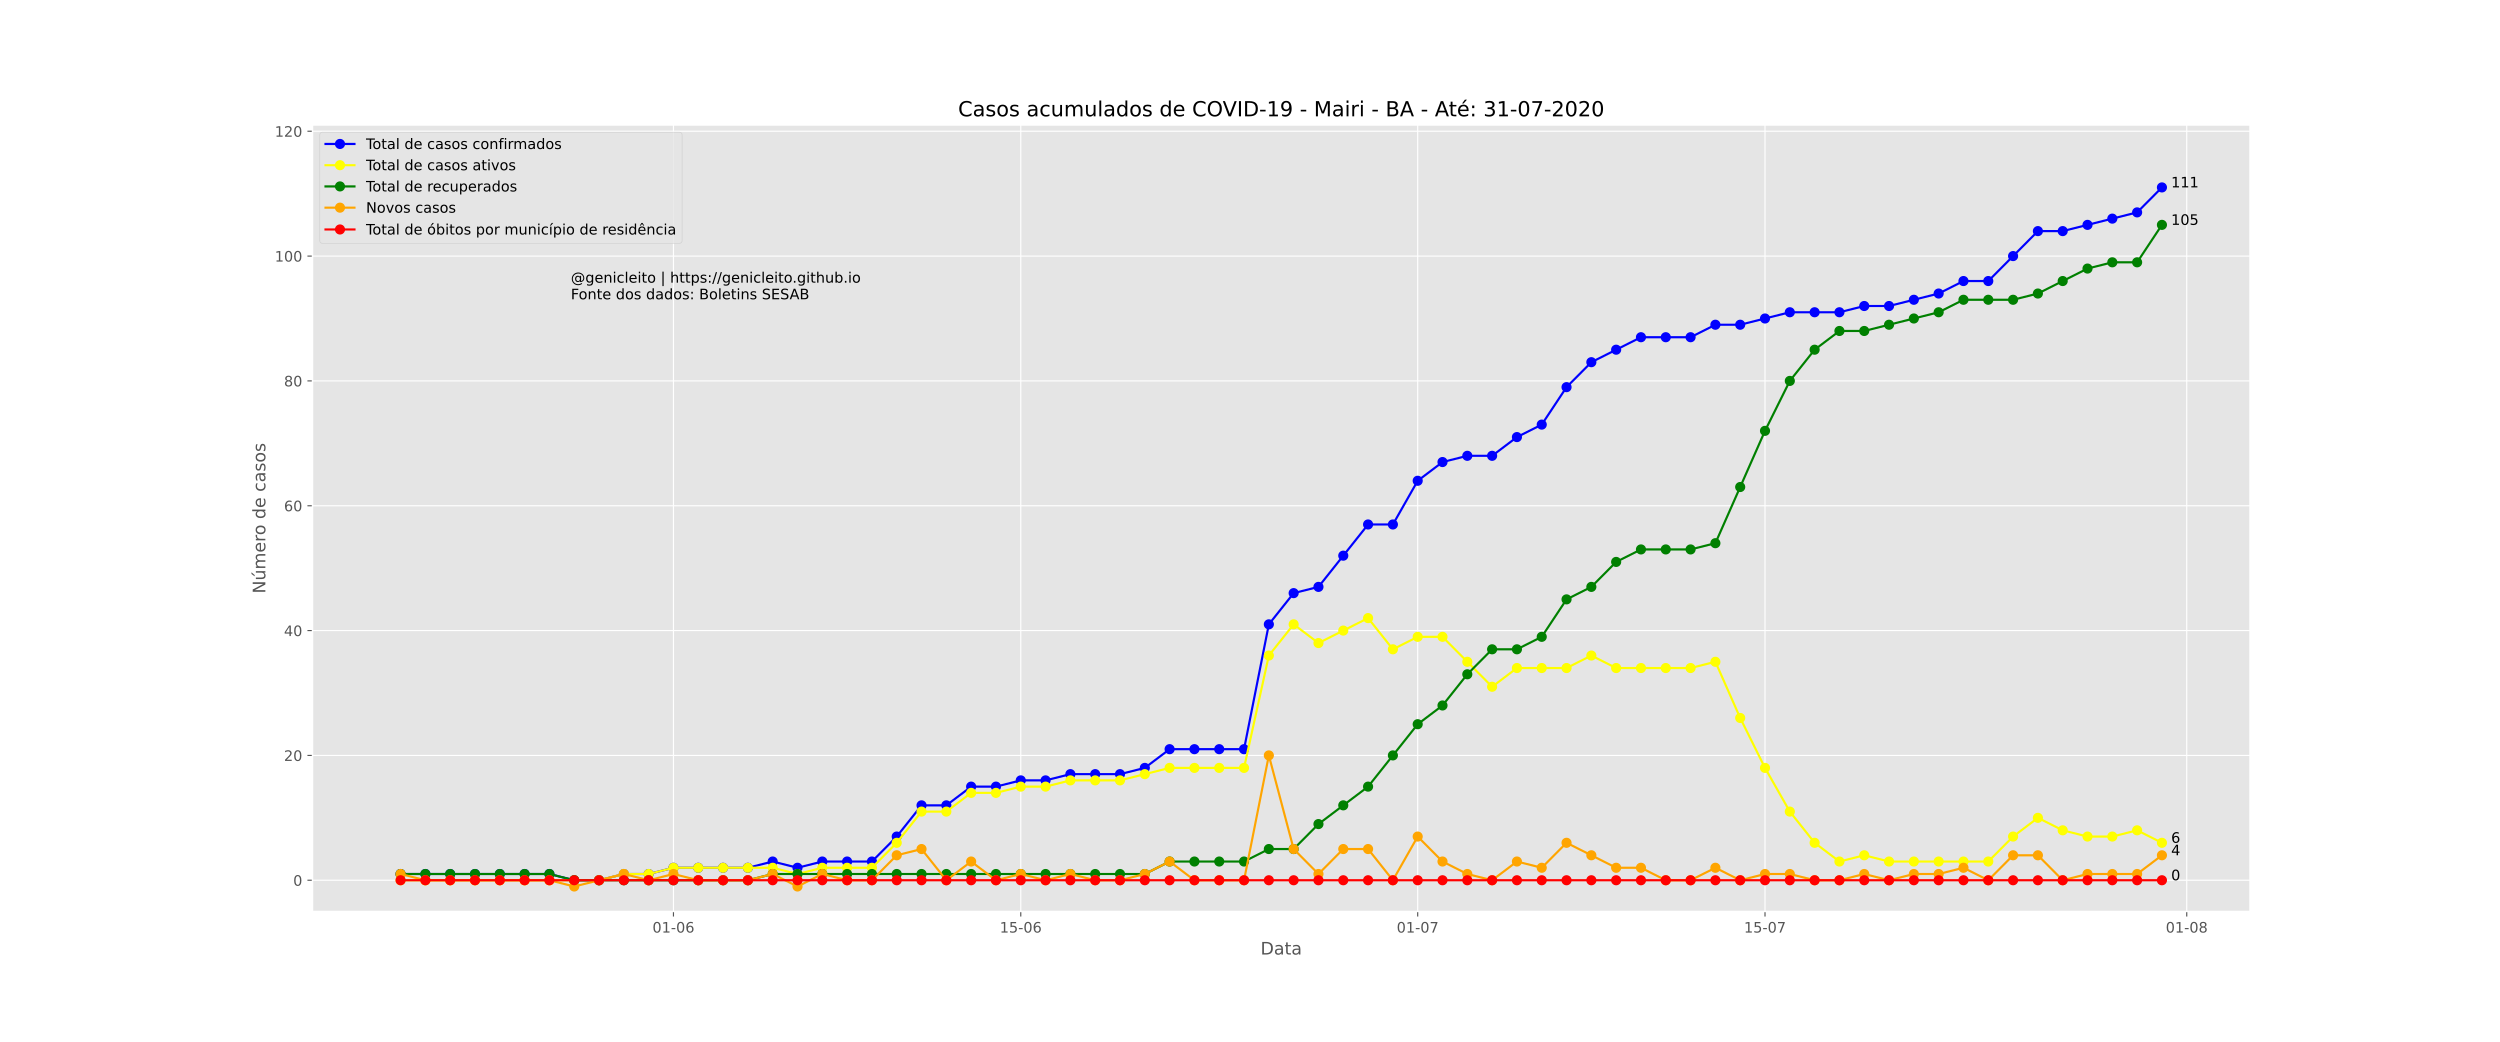 <?xml version="1.0" encoding="utf-8" standalone="no"?>
<!DOCTYPE svg PUBLIC "-//W3C//DTD SVG 1.1//EN"
  "http://www.w3.org/Graphics/SVG/1.1/DTD/svg11.dtd">
<!-- Created with matplotlib (https://matplotlib.org/) -->
<svg height="720pt" version="1.1" viewBox="0 0 1728 720" width="1728pt" xmlns="http://www.w3.org/2000/svg" xmlns:xlink="http://www.w3.org/1999/xlink">
 <defs>
  <style type="text/css">
*{stroke-linecap:butt;stroke-linejoin:round;}
  </style>
 </defs>
 <g id="figure_1">
  <g id="patch_1">
   <path d="M 0 720 
L 1728 720 
L 1728 0 
L 0 0 
z
" style="fill:#ffffff;"/>
  </g>
  <g id="axes_1">
   <g id="patch_2">
    <path d="M 216 630 
L 1555.2 630 
L 1555.2 86.4 
L 216 86.4 
z
" style="fill:#e5e5e5;"/>
   </g>
   <g id="matplotlib.axis_1">
    <g id="xtick_1">
     <g id="line2d_1">
      <path clip-path="url(#p0fc04fd10b)" d="M 465.492 630 
L 465.492 86.4 
" style="fill:none;stroke:#ffffff;stroke-linecap:square;stroke-width:0.8;"/>
     </g>
     <g id="line2d_2">
      <defs>
       <path d="M 0 0 
L 0 3.5 
" id="mb2264d2e5d" style="stroke:#555555;stroke-width:0.8;"/>
      </defs>
      <g>
       <use style="fill:#555555;stroke:#555555;stroke-width:0.8;" x="465.492" xlink:href="#mb2264d2e5d" y="630"/>
      </g>
     </g>
     <g id="text_1">
      <!-- 01-06 -->
      <defs>
       <path d="M 31.781 66.406 
Q 24.172 66.406 20.328 58.906 
Q 16.5 51.422 16.5 36.375 
Q 16.5 21.391 20.328 13.891 
Q 24.172 6.391 31.781 6.391 
Q 39.453 6.391 43.281 13.891 
Q 47.125 21.391 47.125 36.375 
Q 47.125 51.422 43.281 58.906 
Q 39.453 66.406 31.781 66.406 
z
M 31.781 74.219 
Q 44.047 74.219 50.516 64.516 
Q 56.984 54.828 56.984 36.375 
Q 56.984 17.969 50.516 8.266 
Q 44.047 -1.422 31.781 -1.422 
Q 19.531 -1.422 13.062 8.266 
Q 6.594 17.969 6.594 36.375 
Q 6.594 54.828 13.062 64.516 
Q 19.531 74.219 31.781 74.219 
z
" id="DejaVuSans-48"/>
       <path d="M 12.406 8.297 
L 28.516 8.297 
L 28.516 63.922 
L 10.984 60.406 
L 10.984 69.391 
L 28.422 72.906 
L 38.281 72.906 
L 38.281 8.297 
L 54.391 8.297 
L 54.391 0 
L 12.406 0 
z
" id="DejaVuSans-49"/>
       <path d="M 4.891 31.391 
L 31.203 31.391 
L 31.203 23.391 
L 4.891 23.391 
z
" id="DejaVuSans-45"/>
       <path d="M 33.016 40.375 
Q 26.375 40.375 22.484 35.828 
Q 18.609 31.297 18.609 23.391 
Q 18.609 15.531 22.484 10.953 
Q 26.375 6.391 33.016 6.391 
Q 39.656 6.391 43.531 10.953 
Q 47.406 15.531 47.406 23.391 
Q 47.406 31.297 43.531 35.828 
Q 39.656 40.375 33.016 40.375 
z
M 52.594 71.297 
L 52.594 62.312 
Q 48.875 64.062 45.094 64.984 
Q 41.312 65.922 37.594 65.922 
Q 27.828 65.922 22.672 59.328 
Q 17.531 52.734 16.797 39.406 
Q 19.672 43.656 24.016 45.922 
Q 28.375 48.188 33.594 48.188 
Q 44.578 48.188 50.953 41.516 
Q 57.328 34.859 57.328 23.391 
Q 57.328 12.156 50.688 5.359 
Q 44.047 -1.422 33.016 -1.422 
Q 20.359 -1.422 13.672 8.266 
Q 6.984 17.969 6.984 36.375 
Q 6.984 53.656 15.188 63.938 
Q 23.391 74.219 37.203 74.219 
Q 40.922 74.219 44.703 73.484 
Q 48.484 72.75 52.594 71.297 
z
" id="DejaVuSans-54"/>
      </defs>
      <g style="fill:#555555;" transform="translate(450.964 644.598)scale(0.1 -0.1)">
       <use xlink:href="#DejaVuSans-48"/>
       <use x="63.623" xlink:href="#DejaVuSans-49"/>
       <use x="127.246" xlink:href="#DejaVuSans-45"/>
       <use x="163.33" xlink:href="#DejaVuSans-48"/>
       <use x="226.953" xlink:href="#DejaVuSans-54"/>
      </g>
     </g>
    </g>
    <g id="xtick_2">
     <g id="line2d_3">
      <path clip-path="url(#p0fc04fd10b)" d="M 705.554 630 
L 705.554 86.4 
" style="fill:none;stroke:#ffffff;stroke-linecap:square;stroke-width:0.8;"/>
     </g>
     <g id="line2d_4">
      <g>
       <use style="fill:#555555;stroke:#555555;stroke-width:0.8;" x="705.554" xlink:href="#mb2264d2e5d" y="630"/>
      </g>
     </g>
     <g id="text_2">
      <!-- 15-06 -->
      <defs>
       <path d="M 10.797 72.906 
L 49.516 72.906 
L 49.516 64.594 
L 19.828 64.594 
L 19.828 46.734 
Q 21.969 47.469 24.109 47.828 
Q 26.266 48.188 28.422 48.188 
Q 40.625 48.188 47.75 41.5 
Q 54.891 34.812 54.891 23.391 
Q 54.891 11.625 47.562 5.094 
Q 40.234 -1.422 26.906 -1.422 
Q 22.312 -1.422 17.547 -0.641 
Q 12.797 0.141 7.719 1.703 
L 7.719 11.625 
Q 12.109 9.234 16.797 8.062 
Q 21.484 6.891 26.703 6.891 
Q 35.156 6.891 40.078 11.328 
Q 45.016 15.766 45.016 23.391 
Q 45.016 31 40.078 35.438 
Q 35.156 39.891 26.703 39.891 
Q 22.75 39.891 18.812 39.016 
Q 14.891 38.141 10.797 36.281 
z
" id="DejaVuSans-53"/>
      </defs>
      <g style="fill:#555555;" transform="translate(691.025 644.598)scale(0.1 -0.1)">
       <use xlink:href="#DejaVuSans-49"/>
       <use x="63.623" xlink:href="#DejaVuSans-53"/>
       <use x="127.246" xlink:href="#DejaVuSans-45"/>
       <use x="163.33" xlink:href="#DejaVuSans-48"/>
       <use x="226.953" xlink:href="#DejaVuSans-54"/>
      </g>
     </g>
    </g>
    <g id="xtick_3">
     <g id="line2d_5">
      <path clip-path="url(#p0fc04fd10b)" d="M 979.91 630 
L 979.91 86.4 
" style="fill:none;stroke:#ffffff;stroke-linecap:square;stroke-width:0.8;"/>
     </g>
     <g id="line2d_6">
      <g>
       <use style="fill:#555555;stroke:#555555;stroke-width:0.8;" x="979.91" xlink:href="#mb2264d2e5d" y="630"/>
      </g>
     </g>
     <g id="text_3">
      <!-- 01-07 -->
      <defs>
       <path d="M 8.203 72.906 
L 55.078 72.906 
L 55.078 68.703 
L 28.609 0 
L 18.312 0 
L 43.219 64.594 
L 8.203 64.594 
z
" id="DejaVuSans-55"/>
      </defs>
      <g style="fill:#555555;" transform="translate(965.381 644.598)scale(0.1 -0.1)">
       <use xlink:href="#DejaVuSans-48"/>
       <use x="63.623" xlink:href="#DejaVuSans-49"/>
       <use x="127.246" xlink:href="#DejaVuSans-45"/>
       <use x="163.33" xlink:href="#DejaVuSans-48"/>
       <use x="226.953" xlink:href="#DejaVuSans-55"/>
      </g>
     </g>
    </g>
    <g id="xtick_4">
     <g id="line2d_7">
      <path clip-path="url(#p0fc04fd10b)" d="M 1219.971 630 
L 1219.971 86.4 
" style="fill:none;stroke:#ffffff;stroke-linecap:square;stroke-width:0.8;"/>
     </g>
     <g id="line2d_8">
      <g>
       <use style="fill:#555555;stroke:#555555;stroke-width:0.8;" x="1219.971" xlink:href="#mb2264d2e5d" y="630"/>
      </g>
     </g>
     <g id="text_4">
      <!-- 15-07 -->
      <g style="fill:#555555;" transform="translate(1205.442 644.598)scale(0.1 -0.1)">
       <use xlink:href="#DejaVuSans-49"/>
       <use x="63.623" xlink:href="#DejaVuSans-53"/>
       <use x="127.246" xlink:href="#DejaVuSans-45"/>
       <use x="163.33" xlink:href="#DejaVuSans-48"/>
       <use x="226.953" xlink:href="#DejaVuSans-55"/>
      </g>
     </g>
    </g>
    <g id="xtick_5">
     <g id="line2d_9">
      <path clip-path="url(#p0fc04fd10b)" d="M 1511.475 630 
L 1511.475 86.4 
" style="fill:none;stroke:#ffffff;stroke-linecap:square;stroke-width:0.8;"/>
     </g>
     <g id="line2d_10">
      <g>
       <use style="fill:#555555;stroke:#555555;stroke-width:0.8;" x="1511.475" xlink:href="#mb2264d2e5d" y="630"/>
      </g>
     </g>
     <g id="text_5">
      <!-- 01-08 -->
      <defs>
       <path d="M 31.781 34.625 
Q 24.75 34.625 20.719 30.859 
Q 16.703 27.094 16.703 20.516 
Q 16.703 13.922 20.719 10.156 
Q 24.75 6.391 31.781 6.391 
Q 38.812 6.391 42.859 10.172 
Q 46.922 13.969 46.922 20.516 
Q 46.922 27.094 42.891 30.859 
Q 38.875 34.625 31.781 34.625 
z
M 21.922 38.812 
Q 15.578 40.375 12.031 44.719 
Q 8.5 49.078 8.5 55.328 
Q 8.5 64.062 14.719 69.141 
Q 20.953 74.219 31.781 74.219 
Q 42.672 74.219 48.875 69.141 
Q 55.078 64.062 55.078 55.328 
Q 55.078 49.078 51.531 44.719 
Q 48 40.375 41.703 38.812 
Q 48.828 37.156 52.797 32.312 
Q 56.781 27.484 56.781 20.516 
Q 56.781 9.906 50.312 4.234 
Q 43.844 -1.422 31.781 -1.422 
Q 19.734 -1.422 13.25 4.234 
Q 6.781 9.906 6.781 20.516 
Q 6.781 27.484 10.781 32.312 
Q 14.797 37.156 21.922 38.812 
z
M 18.312 54.391 
Q 18.312 48.734 21.844 45.562 
Q 25.391 42.391 31.781 42.391 
Q 38.141 42.391 41.719 45.562 
Q 45.312 48.734 45.312 54.391 
Q 45.312 60.062 41.719 63.234 
Q 38.141 66.406 31.781 66.406 
Q 25.391 66.406 21.844 63.234 
Q 18.312 60.062 18.312 54.391 
z
" id="DejaVuSans-56"/>
      </defs>
      <g style="fill:#555555;" transform="translate(1496.946 644.598)scale(0.1 -0.1)">
       <use xlink:href="#DejaVuSans-48"/>
       <use x="63.623" xlink:href="#DejaVuSans-49"/>
       <use x="127.246" xlink:href="#DejaVuSans-45"/>
       <use x="163.33" xlink:href="#DejaVuSans-48"/>
       <use x="226.953" xlink:href="#DejaVuSans-56"/>
      </g>
     </g>
    </g>
    <g id="text_6">
     <!-- Data -->
     <defs>
      <path d="M 19.672 64.797 
L 19.672 8.109 
L 31.594 8.109 
Q 46.688 8.109 53.688 14.938 
Q 60.688 21.781 60.688 36.531 
Q 60.688 51.172 53.688 57.984 
Q 46.688 64.797 31.594 64.797 
z
M 9.812 72.906 
L 30.078 72.906 
Q 51.266 72.906 61.172 64.094 
Q 71.094 55.281 71.094 36.531 
Q 71.094 17.672 61.125 8.828 
Q 51.172 0 30.078 0 
L 9.812 0 
z
" id="DejaVuSans-68"/>
      <path d="M 34.281 27.484 
Q 23.391 27.484 19.188 25 
Q 14.984 22.516 14.984 16.5 
Q 14.984 11.719 18.141 8.906 
Q 21.297 6.109 26.703 6.109 
Q 34.188 6.109 38.703 11.406 
Q 43.219 16.703 43.219 25.484 
L 43.219 27.484 
z
M 52.203 31.203 
L 52.203 0 
L 43.219 0 
L 43.219 8.297 
Q 40.141 3.328 35.547 0.953 
Q 30.953 -1.422 24.312 -1.422 
Q 15.922 -1.422 10.953 3.297 
Q 6 8.016 6 15.922 
Q 6 25.141 12.172 29.828 
Q 18.359 34.516 30.609 34.516 
L 43.219 34.516 
L 43.219 35.406 
Q 43.219 41.609 39.141 45 
Q 35.062 48.391 27.688 48.391 
Q 23 48.391 18.547 47.266 
Q 14.109 46.141 10.016 43.891 
L 10.016 52.203 
Q 14.938 54.109 19.578 55.047 
Q 24.219 56 28.609 56 
Q 40.484 56 46.344 49.844 
Q 52.203 43.703 52.203 31.203 
z
" id="DejaVuSans-97"/>
      <path d="M 18.312 70.219 
L 18.312 54.688 
L 36.812 54.688 
L 36.812 47.703 
L 18.312 47.703 
L 18.312 18.016 
Q 18.312 11.328 20.141 9.422 
Q 21.969 7.516 27.594 7.516 
L 36.812 7.516 
L 36.812 0 
L 27.594 0 
Q 17.188 0 13.234 3.875 
Q 9.281 7.766 9.281 18.016 
L 9.281 47.703 
L 2.688 47.703 
L 2.688 54.688 
L 9.281 54.688 
L 9.281 70.219 
z
" id="DejaVuSans-116"/>
     </defs>
     <g style="fill:#555555;" transform="translate(871.274 659.796)scale(0.12 -0.12)">
      <use xlink:href="#DejaVuSans-68"/>
      <use x="77.002" xlink:href="#DejaVuSans-97"/>
      <use x="138.281" xlink:href="#DejaVuSans-116"/>
      <use x="177.49" xlink:href="#DejaVuSans-97"/>
     </g>
    </g>
   </g>
   <g id="matplotlib.axis_2">
    <g id="ytick_1">
     <g id="line2d_11">
      <path clip-path="url(#p0fc04fd10b)" d="M 216 608.429 
L 1555.2 608.429 
" style="fill:none;stroke:#ffffff;stroke-linecap:square;stroke-width:0.8;"/>
     </g>
     <g id="line2d_12">
      <defs>
       <path d="M 0 0 
L -3.5 0 
" id="m77fd419f57" style="stroke:#555555;stroke-width:0.8;"/>
      </defs>
      <g>
       <use style="fill:#555555;stroke:#555555;stroke-width:0.8;" x="216" xlink:href="#m77fd419f57" y="608.429"/>
      </g>
     </g>
     <g id="text_7">
      <!-- 0 -->
      <g style="fill:#555555;" transform="translate(202.637 612.228)scale(0.1 -0.1)">
       <use xlink:href="#DejaVuSans-48"/>
      </g>
     </g>
    </g>
    <g id="ytick_2">
     <g id="line2d_13">
      <path clip-path="url(#p0fc04fd10b)" d="M 216 522.143 
L 1555.2 522.143 
" style="fill:none;stroke:#ffffff;stroke-linecap:square;stroke-width:0.8;"/>
     </g>
     <g id="line2d_14">
      <g>
       <use style="fill:#555555;stroke:#555555;stroke-width:0.8;" x="216" xlink:href="#m77fd419f57" y="522.143"/>
      </g>
     </g>
     <g id="text_8">
      <!-- 20 -->
      <defs>
       <path d="M 19.188 8.297 
L 53.609 8.297 
L 53.609 0 
L 7.328 0 
L 7.328 8.297 
Q 12.938 14.109 22.625 23.891 
Q 32.328 33.688 34.812 36.531 
Q 39.547 41.844 41.422 45.531 
Q 43.312 49.219 43.312 52.781 
Q 43.312 58.594 39.234 62.25 
Q 35.156 65.922 28.609 65.922 
Q 23.969 65.922 18.812 64.312 
Q 13.672 62.703 7.812 59.422 
L 7.812 69.391 
Q 13.766 71.781 18.938 73 
Q 24.125 74.219 28.422 74.219 
Q 39.75 74.219 46.484 68.547 
Q 53.219 62.891 53.219 53.422 
Q 53.219 48.922 51.531 44.891 
Q 49.859 40.875 45.406 35.406 
Q 44.188 33.984 37.641 27.219 
Q 31.109 20.453 19.188 8.297 
z
" id="DejaVuSans-50"/>
      </defs>
      <g style="fill:#555555;" transform="translate(196.275 525.942)scale(0.1 -0.1)">
       <use xlink:href="#DejaVuSans-50"/>
       <use x="63.623" xlink:href="#DejaVuSans-48"/>
      </g>
     </g>
    </g>
    <g id="ytick_3">
     <g id="line2d_15">
      <path clip-path="url(#p0fc04fd10b)" d="M 216 435.857 
L 1555.2 435.857 
" style="fill:none;stroke:#ffffff;stroke-linecap:square;stroke-width:0.8;"/>
     </g>
     <g id="line2d_16">
      <g>
       <use style="fill:#555555;stroke:#555555;stroke-width:0.8;" x="216" xlink:href="#m77fd419f57" y="435.857"/>
      </g>
     </g>
     <g id="text_9">
      <!-- 40 -->
      <defs>
       <path d="M 37.797 64.312 
L 12.891 25.391 
L 37.797 25.391 
z
M 35.203 72.906 
L 47.609 72.906 
L 47.609 25.391 
L 58.016 25.391 
L 58.016 17.188 
L 47.609 17.188 
L 47.609 0 
L 37.797 0 
L 37.797 17.188 
L 4.891 17.188 
L 4.891 26.703 
z
" id="DejaVuSans-52"/>
      </defs>
      <g style="fill:#555555;" transform="translate(196.275 439.656)scale(0.1 -0.1)">
       <use xlink:href="#DejaVuSans-52"/>
       <use x="63.623" xlink:href="#DejaVuSans-48"/>
      </g>
     </g>
    </g>
    <g id="ytick_4">
     <g id="line2d_17">
      <path clip-path="url(#p0fc04fd10b)" d="M 216 349.571 
L 1555.2 349.571 
" style="fill:none;stroke:#ffffff;stroke-linecap:square;stroke-width:0.8;"/>
     </g>
     <g id="line2d_18">
      <g>
       <use style="fill:#555555;stroke:#555555;stroke-width:0.8;" x="216" xlink:href="#m77fd419f57" y="349.571"/>
      </g>
     </g>
     <g id="text_10">
      <!-- 60 -->
      <g style="fill:#555555;" transform="translate(196.275 353.371)scale(0.1 -0.1)">
       <use xlink:href="#DejaVuSans-54"/>
       <use x="63.623" xlink:href="#DejaVuSans-48"/>
      </g>
     </g>
    </g>
    <g id="ytick_5">
     <g id="line2d_19">
      <path clip-path="url(#p0fc04fd10b)" d="M 216 263.286 
L 1555.2 263.286 
" style="fill:none;stroke:#ffffff;stroke-linecap:square;stroke-width:0.8;"/>
     </g>
     <g id="line2d_20">
      <g>
       <use style="fill:#555555;stroke:#555555;stroke-width:0.8;" x="216" xlink:href="#m77fd419f57" y="263.286"/>
      </g>
     </g>
     <g id="text_11">
      <!-- 80 -->
      <g style="fill:#555555;" transform="translate(196.275 267.085)scale(0.1 -0.1)">
       <use xlink:href="#DejaVuSans-56"/>
       <use x="63.623" xlink:href="#DejaVuSans-48"/>
      </g>
     </g>
    </g>
    <g id="ytick_6">
     <g id="line2d_21">
      <path clip-path="url(#p0fc04fd10b)" d="M 216 177 
L 1555.2 177 
" style="fill:none;stroke:#ffffff;stroke-linecap:square;stroke-width:0.8;"/>
     </g>
     <g id="line2d_22">
      <g>
       <use style="fill:#555555;stroke:#555555;stroke-width:0.8;" x="216" xlink:href="#m77fd419f57" y="177"/>
      </g>
     </g>
     <g id="text_12">
      <!-- 100 -->
      <g style="fill:#555555;" transform="translate(189.912 180.799)scale(0.1 -0.1)">
       <use xlink:href="#DejaVuSans-49"/>
       <use x="63.623" xlink:href="#DejaVuSans-48"/>
       <use x="127.246" xlink:href="#DejaVuSans-48"/>
      </g>
     </g>
    </g>
    <g id="ytick_7">
     <g id="line2d_23">
      <path clip-path="url(#p0fc04fd10b)" d="M 216 90.714 
L 1555.2 90.714 
" style="fill:none;stroke:#ffffff;stroke-linecap:square;stroke-width:0.8;"/>
     </g>
     <g id="line2d_24">
      <g>
       <use style="fill:#555555;stroke:#555555;stroke-width:0.8;" x="216" xlink:href="#m77fd419f57" y="90.714"/>
      </g>
     </g>
     <g id="text_13">
      <!-- 120 -->
      <g style="fill:#555555;" transform="translate(189.912 94.514)scale(0.1 -0.1)">
       <use xlink:href="#DejaVuSans-49"/>
       <use x="63.623" xlink:href="#DejaVuSans-50"/>
       <use x="127.246" xlink:href="#DejaVuSans-48"/>
      </g>
     </g>
    </g>
    <g id="text_14">
     <!-- Número de casos -->
     <defs>
      <path d="M 9.812 72.906 
L 23.094 72.906 
L 55.422 11.922 
L 55.422 72.906 
L 64.984 72.906 
L 64.984 0 
L 51.703 0 
L 19.391 60.984 
L 19.391 0 
L 9.812 0 
z
" id="DejaVuSans-78"/>
      <path d="M 8.5 21.578 
L 8.5 54.688 
L 17.484 54.688 
L 17.484 21.922 
Q 17.484 14.156 20.5 10.266 
Q 23.531 6.391 29.594 6.391 
Q 36.859 6.391 41.078 11.031 
Q 45.312 15.672 45.312 23.688 
L 45.312 54.688 
L 54.297 54.688 
L 54.297 0 
L 45.312 0 
L 45.312 8.406 
Q 42.047 3.422 37.719 1 
Q 33.406 -1.422 27.688 -1.422 
Q 18.266 -1.422 13.375 4.438 
Q 8.5 10.297 8.5 21.578 
z
M 31.109 56 
z
M 37.781 79.984 
L 47.5 79.984 
L 31.594 61.625 
L 24.109 61.625 
z
" id="DejaVuSans-250"/>
      <path d="M 52 44.188 
Q 55.375 50.25 60.062 53.125 
Q 64.75 56 71.094 56 
Q 79.641 56 84.281 50.016 
Q 88.922 44.047 88.922 33.016 
L 88.922 0 
L 79.891 0 
L 79.891 32.719 
Q 79.891 40.578 77.094 44.375 
Q 74.312 48.188 68.609 48.188 
Q 61.625 48.188 57.562 43.547 
Q 53.516 38.922 53.516 30.906 
L 53.516 0 
L 44.484 0 
L 44.484 32.719 
Q 44.484 40.625 41.703 44.406 
Q 38.922 48.188 33.109 48.188 
Q 26.219 48.188 22.156 43.531 
Q 18.109 38.875 18.109 30.906 
L 18.109 0 
L 9.078 0 
L 9.078 54.688 
L 18.109 54.688 
L 18.109 46.188 
Q 21.188 51.219 25.484 53.609 
Q 29.781 56 35.688 56 
Q 41.656 56 45.828 52.969 
Q 50 49.953 52 44.188 
z
" id="DejaVuSans-109"/>
      <path d="M 56.203 29.594 
L 56.203 25.203 
L 14.891 25.203 
Q 15.484 15.922 20.484 11.062 
Q 25.484 6.203 34.422 6.203 
Q 39.594 6.203 44.453 7.469 
Q 49.312 8.734 54.109 11.281 
L 54.109 2.781 
Q 49.266 0.734 44.188 -0.344 
Q 39.109 -1.422 33.891 -1.422 
Q 20.797 -1.422 13.156 6.188 
Q 5.516 13.812 5.516 26.812 
Q 5.516 40.234 12.766 48.109 
Q 20.016 56 32.328 56 
Q 43.359 56 49.781 48.891 
Q 56.203 41.797 56.203 29.594 
z
M 47.219 32.234 
Q 47.125 39.594 43.094 43.984 
Q 39.062 48.391 32.422 48.391 
Q 24.906 48.391 20.391 44.141 
Q 15.875 39.891 15.188 32.172 
z
" id="DejaVuSans-101"/>
      <path d="M 41.109 46.297 
Q 39.594 47.172 37.812 47.578 
Q 36.031 48 33.891 48 
Q 26.266 48 22.188 43.047 
Q 18.109 38.094 18.109 28.812 
L 18.109 0 
L 9.078 0 
L 9.078 54.688 
L 18.109 54.688 
L 18.109 46.188 
Q 20.953 51.172 25.484 53.578 
Q 30.031 56 36.531 56 
Q 37.453 56 38.578 55.875 
Q 39.703 55.766 41.062 55.516 
z
" id="DejaVuSans-114"/>
      <path d="M 30.609 48.391 
Q 23.391 48.391 19.188 42.75 
Q 14.984 37.109 14.984 27.297 
Q 14.984 17.484 19.156 11.844 
Q 23.344 6.203 30.609 6.203 
Q 37.797 6.203 41.984 11.859 
Q 46.188 17.531 46.188 27.297 
Q 46.188 37.016 41.984 42.703 
Q 37.797 48.391 30.609 48.391 
z
M 30.609 56 
Q 42.328 56 49.016 48.375 
Q 55.719 40.766 55.719 27.297 
Q 55.719 13.875 49.016 6.219 
Q 42.328 -1.422 30.609 -1.422 
Q 18.844 -1.422 12.172 6.219 
Q 5.516 13.875 5.516 27.297 
Q 5.516 40.766 12.172 48.375 
Q 18.844 56 30.609 56 
z
" id="DejaVuSans-111"/>
      <path id="DejaVuSans-32"/>
      <path d="M 45.406 46.391 
L 45.406 75.984 
L 54.391 75.984 
L 54.391 0 
L 45.406 0 
L 45.406 8.203 
Q 42.578 3.328 38.25 0.953 
Q 33.938 -1.422 27.875 -1.422 
Q 17.969 -1.422 11.734 6.484 
Q 5.516 14.406 5.516 27.297 
Q 5.516 40.188 11.734 48.094 
Q 17.969 56 27.875 56 
Q 33.938 56 38.25 53.625 
Q 42.578 51.266 45.406 46.391 
z
M 14.797 27.297 
Q 14.797 17.391 18.875 11.75 
Q 22.953 6.109 30.078 6.109 
Q 37.203 6.109 41.297 11.75 
Q 45.406 17.391 45.406 27.297 
Q 45.406 37.203 41.297 42.844 
Q 37.203 48.484 30.078 48.484 
Q 22.953 48.484 18.875 42.844 
Q 14.797 37.203 14.797 27.297 
z
" id="DejaVuSans-100"/>
      <path d="M 48.781 52.594 
L 48.781 44.188 
Q 44.969 46.297 41.141 47.344 
Q 37.312 48.391 33.406 48.391 
Q 24.656 48.391 19.812 42.844 
Q 14.984 37.312 14.984 27.297 
Q 14.984 17.281 19.812 11.734 
Q 24.656 6.203 33.406 6.203 
Q 37.312 6.203 41.141 7.25 
Q 44.969 8.297 48.781 10.406 
L 48.781 2.094 
Q 45.016 0.344 40.984 -0.531 
Q 36.969 -1.422 32.422 -1.422 
Q 20.062 -1.422 12.781 6.344 
Q 5.516 14.109 5.516 27.297 
Q 5.516 40.672 12.859 48.328 
Q 20.219 56 33.016 56 
Q 37.156 56 41.109 55.141 
Q 45.062 54.297 48.781 52.594 
z
" id="DejaVuSans-99"/>
      <path d="M 44.281 53.078 
L 44.281 44.578 
Q 40.484 46.531 36.375 47.5 
Q 32.281 48.484 27.875 48.484 
Q 21.188 48.484 17.844 46.438 
Q 14.5 44.391 14.5 40.281 
Q 14.5 37.156 16.891 35.375 
Q 19.281 33.594 26.516 31.984 
L 29.594 31.297 
Q 39.156 29.25 43.188 25.516 
Q 47.219 21.781 47.219 15.094 
Q 47.219 7.469 41.188 3.016 
Q 35.156 -1.422 24.609 -1.422 
Q 20.219 -1.422 15.453 -0.562 
Q 10.688 0.297 5.422 2 
L 5.422 11.281 
Q 10.406 8.688 15.234 7.391 
Q 20.062 6.109 24.812 6.109 
Q 31.156 6.109 34.562 8.281 
Q 37.984 10.453 37.984 14.406 
Q 37.984 18.062 35.516 20.016 
Q 33.062 21.969 24.703 23.781 
L 21.578 24.516 
Q 13.234 26.266 9.516 29.906 
Q 5.812 33.547 5.812 39.891 
Q 5.812 47.609 11.281 51.797 
Q 16.75 56 26.812 56 
Q 31.781 56 36.172 55.266 
Q 40.578 54.547 44.281 53.078 
z
" id="DejaVuSans-115"/>
     </defs>
     <g style="fill:#555555;" transform="translate(183.417 410.243)rotate(-90)scale(0.12 -0.12)">
      <use xlink:href="#DejaVuSans-78"/>
      <use x="74.805" xlink:href="#DejaVuSans-250"/>
      <use x="138.184" xlink:href="#DejaVuSans-109"/>
      <use x="235.596" xlink:href="#DejaVuSans-101"/>
      <use x="297.119" xlink:href="#DejaVuSans-114"/>
      <use x="335.982" xlink:href="#DejaVuSans-111"/>
      <use x="397.164" xlink:href="#DejaVuSans-32"/>
      <use x="428.951" xlink:href="#DejaVuSans-100"/>
      <use x="492.428" xlink:href="#DejaVuSans-101"/>
      <use x="553.951" xlink:href="#DejaVuSans-32"/>
      <use x="585.738" xlink:href="#DejaVuSans-99"/>
      <use x="640.719" xlink:href="#DejaVuSans-97"/>
      <use x="701.998" xlink:href="#DejaVuSans-115"/>
      <use x="754.098" xlink:href="#DejaVuSans-111"/>
      <use x="815.279" xlink:href="#DejaVuSans-115"/>
     </g>
    </g>
   </g>
   <g id="line2d_25">
    <path clip-path="url(#p0fc04fd10b)" d="M 276.873 604.114 
L 294.02 604.114 
L 311.167 604.114 
L 328.314 604.114 
L 345.462 604.114 
L 362.609 604.114 
L 379.756 604.114 
L 396.903 608.429 
L 414.051 608.429 
L 431.198 604.114 
L 448.345 604.114 
L 465.492 599.8 
L 482.64 599.8 
L 499.787 599.8 
L 516.934 599.8 
L 534.081 595.486 
L 551.229 599.8 
L 568.376 595.486 
L 585.523 595.486 
L 602.67 595.486 
L 619.818 578.229 
L 636.965 556.657 
L 654.112 556.657 
L 671.259 543.714 
L 688.407 543.714 
L 705.554 539.4 
L 722.701 539.4 
L 739.848 535.086 
L 756.996 535.086 
L 774.143 535.086 
L 791.29 530.771 
L 808.437 517.829 
L 825.585 517.829 
L 842.732 517.829 
L 859.879 517.829 
L 877.026 431.543 
L 894.174 409.971 
L 911.321 405.657 
L 928.468 384.086 
L 945.615 362.514 
L 962.763 362.514 
L 979.91 332.314 
L 997.057 319.371 
L 1014.204 315.057 
L 1031.352 315.057 
L 1048.499 302.114 
L 1065.646 293.486 
L 1082.793 267.6 
L 1099.941 250.343 
L 1117.088 241.714 
L 1134.235 233.086 
L 1151.382 233.086 
L 1168.53 233.086 
L 1185.677 224.457 
L 1202.824 224.457 
L 1219.971 220.143 
L 1237.119 215.829 
L 1254.266 215.829 
L 1271.413 215.829 
L 1288.56 211.514 
L 1305.708 211.514 
L 1322.855 207.2 
L 1340.002 202.886 
L 1357.149 194.257 
L 1374.297 194.257 
L 1391.444 177 
L 1408.591 159.743 
L 1425.738 159.743 
L 1442.886 155.429 
L 1460.033 151.114 
L 1477.18 146.8 
L 1494.327 129.543 
" style="fill:none;stroke:#0000ff;stroke-linecap:square;stroke-width:1.5;"/>
    <defs>
     <path d="M 0 3 
C 0.796 3 1.559 2.684 2.121 2.121 
C 2.684 1.559 3 0.796 3 0 
C 3 -0.796 2.684 -1.559 2.121 -2.121 
C 1.559 -2.684 0.796 -3 0 -3 
C -0.796 -3 -1.559 -2.684 -2.121 -2.121 
C -2.684 -1.559 -3 -0.796 -3 0 
C -3 0.796 -2.684 1.559 -2.121 2.121 
C -1.559 2.684 -0.796 3 0 3 
z
" id="m1da418b6ad" style="stroke:#0000ff;"/>
    </defs>
    <g clip-path="url(#p0fc04fd10b)">
     <use style="fill:#0000ff;stroke:#0000ff;" x="276.873" xlink:href="#m1da418b6ad" y="604.114"/>
     <use style="fill:#0000ff;stroke:#0000ff;" x="294.02" xlink:href="#m1da418b6ad" y="604.114"/>
     <use style="fill:#0000ff;stroke:#0000ff;" x="311.167" xlink:href="#m1da418b6ad" y="604.114"/>
     <use style="fill:#0000ff;stroke:#0000ff;" x="328.314" xlink:href="#m1da418b6ad" y="604.114"/>
     <use style="fill:#0000ff;stroke:#0000ff;" x="345.462" xlink:href="#m1da418b6ad" y="604.114"/>
     <use style="fill:#0000ff;stroke:#0000ff;" x="362.609" xlink:href="#m1da418b6ad" y="604.114"/>
     <use style="fill:#0000ff;stroke:#0000ff;" x="379.756" xlink:href="#m1da418b6ad" y="604.114"/>
     <use style="fill:#0000ff;stroke:#0000ff;" x="396.903" xlink:href="#m1da418b6ad" y="608.429"/>
     <use style="fill:#0000ff;stroke:#0000ff;" x="414.051" xlink:href="#m1da418b6ad" y="608.429"/>
     <use style="fill:#0000ff;stroke:#0000ff;" x="431.198" xlink:href="#m1da418b6ad" y="604.114"/>
     <use style="fill:#0000ff;stroke:#0000ff;" x="448.345" xlink:href="#m1da418b6ad" y="604.114"/>
     <use style="fill:#0000ff;stroke:#0000ff;" x="465.492" xlink:href="#m1da418b6ad" y="599.8"/>
     <use style="fill:#0000ff;stroke:#0000ff;" x="482.64" xlink:href="#m1da418b6ad" y="599.8"/>
     <use style="fill:#0000ff;stroke:#0000ff;" x="499.787" xlink:href="#m1da418b6ad" y="599.8"/>
     <use style="fill:#0000ff;stroke:#0000ff;" x="516.934" xlink:href="#m1da418b6ad" y="599.8"/>
     <use style="fill:#0000ff;stroke:#0000ff;" x="534.081" xlink:href="#m1da418b6ad" y="595.486"/>
     <use style="fill:#0000ff;stroke:#0000ff;" x="551.229" xlink:href="#m1da418b6ad" y="599.8"/>
     <use style="fill:#0000ff;stroke:#0000ff;" x="568.376" xlink:href="#m1da418b6ad" y="595.486"/>
     <use style="fill:#0000ff;stroke:#0000ff;" x="585.523" xlink:href="#m1da418b6ad" y="595.486"/>
     <use style="fill:#0000ff;stroke:#0000ff;" x="602.67" xlink:href="#m1da418b6ad" y="595.486"/>
     <use style="fill:#0000ff;stroke:#0000ff;" x="619.818" xlink:href="#m1da418b6ad" y="578.229"/>
     <use style="fill:#0000ff;stroke:#0000ff;" x="636.965" xlink:href="#m1da418b6ad" y="556.657"/>
     <use style="fill:#0000ff;stroke:#0000ff;" x="654.112" xlink:href="#m1da418b6ad" y="556.657"/>
     <use style="fill:#0000ff;stroke:#0000ff;" x="671.259" xlink:href="#m1da418b6ad" y="543.714"/>
     <use style="fill:#0000ff;stroke:#0000ff;" x="688.407" xlink:href="#m1da418b6ad" y="543.714"/>
     <use style="fill:#0000ff;stroke:#0000ff;" x="705.554" xlink:href="#m1da418b6ad" y="539.4"/>
     <use style="fill:#0000ff;stroke:#0000ff;" x="722.701" xlink:href="#m1da418b6ad" y="539.4"/>
     <use style="fill:#0000ff;stroke:#0000ff;" x="739.848" xlink:href="#m1da418b6ad" y="535.086"/>
     <use style="fill:#0000ff;stroke:#0000ff;" x="756.996" xlink:href="#m1da418b6ad" y="535.086"/>
     <use style="fill:#0000ff;stroke:#0000ff;" x="774.143" xlink:href="#m1da418b6ad" y="535.086"/>
     <use style="fill:#0000ff;stroke:#0000ff;" x="791.29" xlink:href="#m1da418b6ad" y="530.771"/>
     <use style="fill:#0000ff;stroke:#0000ff;" x="808.437" xlink:href="#m1da418b6ad" y="517.829"/>
     <use style="fill:#0000ff;stroke:#0000ff;" x="825.585" xlink:href="#m1da418b6ad" y="517.829"/>
     <use style="fill:#0000ff;stroke:#0000ff;" x="842.732" xlink:href="#m1da418b6ad" y="517.829"/>
     <use style="fill:#0000ff;stroke:#0000ff;" x="859.879" xlink:href="#m1da418b6ad" y="517.829"/>
     <use style="fill:#0000ff;stroke:#0000ff;" x="877.026" xlink:href="#m1da418b6ad" y="431.543"/>
     <use style="fill:#0000ff;stroke:#0000ff;" x="894.174" xlink:href="#m1da418b6ad" y="409.971"/>
     <use style="fill:#0000ff;stroke:#0000ff;" x="911.321" xlink:href="#m1da418b6ad" y="405.657"/>
     <use style="fill:#0000ff;stroke:#0000ff;" x="928.468" xlink:href="#m1da418b6ad" y="384.086"/>
     <use style="fill:#0000ff;stroke:#0000ff;" x="945.615" xlink:href="#m1da418b6ad" y="362.514"/>
     <use style="fill:#0000ff;stroke:#0000ff;" x="962.763" xlink:href="#m1da418b6ad" y="362.514"/>
     <use style="fill:#0000ff;stroke:#0000ff;" x="979.91" xlink:href="#m1da418b6ad" y="332.314"/>
     <use style="fill:#0000ff;stroke:#0000ff;" x="997.057" xlink:href="#m1da418b6ad" y="319.371"/>
     <use style="fill:#0000ff;stroke:#0000ff;" x="1014.204" xlink:href="#m1da418b6ad" y="315.057"/>
     <use style="fill:#0000ff;stroke:#0000ff;" x="1031.352" xlink:href="#m1da418b6ad" y="315.057"/>
     <use style="fill:#0000ff;stroke:#0000ff;" x="1048.499" xlink:href="#m1da418b6ad" y="302.114"/>
     <use style="fill:#0000ff;stroke:#0000ff;" x="1065.646" xlink:href="#m1da418b6ad" y="293.486"/>
     <use style="fill:#0000ff;stroke:#0000ff;" x="1082.793" xlink:href="#m1da418b6ad" y="267.6"/>
     <use style="fill:#0000ff;stroke:#0000ff;" x="1099.941" xlink:href="#m1da418b6ad" y="250.343"/>
     <use style="fill:#0000ff;stroke:#0000ff;" x="1117.088" xlink:href="#m1da418b6ad" y="241.714"/>
     <use style="fill:#0000ff;stroke:#0000ff;" x="1134.235" xlink:href="#m1da418b6ad" y="233.086"/>
     <use style="fill:#0000ff;stroke:#0000ff;" x="1151.382" xlink:href="#m1da418b6ad" y="233.086"/>
     <use style="fill:#0000ff;stroke:#0000ff;" x="1168.53" xlink:href="#m1da418b6ad" y="233.086"/>
     <use style="fill:#0000ff;stroke:#0000ff;" x="1185.677" xlink:href="#m1da418b6ad" y="224.457"/>
     <use style="fill:#0000ff;stroke:#0000ff;" x="1202.824" xlink:href="#m1da418b6ad" y="224.457"/>
     <use style="fill:#0000ff;stroke:#0000ff;" x="1219.971" xlink:href="#m1da418b6ad" y="220.143"/>
     <use style="fill:#0000ff;stroke:#0000ff;" x="1237.119" xlink:href="#m1da418b6ad" y="215.829"/>
     <use style="fill:#0000ff;stroke:#0000ff;" x="1254.266" xlink:href="#m1da418b6ad" y="215.829"/>
     <use style="fill:#0000ff;stroke:#0000ff;" x="1271.413" xlink:href="#m1da418b6ad" y="215.829"/>
     <use style="fill:#0000ff;stroke:#0000ff;" x="1288.56" xlink:href="#m1da418b6ad" y="211.514"/>
     <use style="fill:#0000ff;stroke:#0000ff;" x="1305.708" xlink:href="#m1da418b6ad" y="211.514"/>
     <use style="fill:#0000ff;stroke:#0000ff;" x="1322.855" xlink:href="#m1da418b6ad" y="207.2"/>
     <use style="fill:#0000ff;stroke:#0000ff;" x="1340.002" xlink:href="#m1da418b6ad" y="202.886"/>
     <use style="fill:#0000ff;stroke:#0000ff;" x="1357.149" xlink:href="#m1da418b6ad" y="194.257"/>
     <use style="fill:#0000ff;stroke:#0000ff;" x="1374.297" xlink:href="#m1da418b6ad" y="194.257"/>
     <use style="fill:#0000ff;stroke:#0000ff;" x="1391.444" xlink:href="#m1da418b6ad" y="177"/>
     <use style="fill:#0000ff;stroke:#0000ff;" x="1408.591" xlink:href="#m1da418b6ad" y="159.743"/>
     <use style="fill:#0000ff;stroke:#0000ff;" x="1425.738" xlink:href="#m1da418b6ad" y="159.743"/>
     <use style="fill:#0000ff;stroke:#0000ff;" x="1442.886" xlink:href="#m1da418b6ad" y="155.429"/>
     <use style="fill:#0000ff;stroke:#0000ff;" x="1460.033" xlink:href="#m1da418b6ad" y="151.114"/>
     <use style="fill:#0000ff;stroke:#0000ff;" x="1477.18" xlink:href="#m1da418b6ad" y="146.8"/>
     <use style="fill:#0000ff;stroke:#0000ff;" x="1494.327" xlink:href="#m1da418b6ad" y="129.543"/>
    </g>
   </g>
   <g id="line2d_26">
    <path clip-path="url(#p0fc04fd10b)" d="M 276.873 608.429 
L 294.02 608.429 
L 311.167 608.429 
L 328.314 608.429 
L 345.462 608.429 
L 362.609 608.429 
L 379.756 608.429 
L 396.903 608.429 
L 414.051 608.429 
L 431.198 604.114 
L 448.345 604.114 
L 465.492 599.8 
L 482.64 599.8 
L 499.787 599.8 
L 516.934 599.8 
L 534.081 599.8 
L 551.229 604.114 
L 568.376 599.8 
L 585.523 599.8 
L 602.67 599.8 
L 619.818 582.543 
L 636.965 560.971 
L 654.112 560.971 
L 671.259 548.029 
L 688.407 548.029 
L 705.554 543.714 
L 722.701 543.714 
L 739.848 539.4 
L 756.996 539.4 
L 774.143 539.4 
L 791.29 535.086 
L 808.437 530.771 
L 825.585 530.771 
L 842.732 530.771 
L 859.879 530.771 
L 877.026 453.114 
L 894.174 431.543 
L 911.321 444.486 
L 928.468 435.857 
L 945.615 427.229 
L 962.763 448.8 
L 979.91 440.171 
L 997.057 440.171 
L 1014.204 457.429 
L 1031.352 474.686 
L 1048.499 461.743 
L 1065.646 461.743 
L 1082.793 461.743 
L 1099.941 453.114 
L 1117.088 461.743 
L 1134.235 461.743 
L 1151.382 461.743 
L 1168.53 461.743 
L 1185.677 457.429 
L 1202.824 496.257 
L 1219.971 530.771 
L 1237.119 560.971 
L 1254.266 582.543 
L 1271.413 595.486 
L 1288.56 591.171 
L 1305.708 595.486 
L 1322.855 595.486 
L 1340.002 595.486 
L 1357.149 595.486 
L 1374.297 595.486 
L 1391.444 578.229 
L 1408.591 565.286 
L 1425.738 573.914 
L 1442.886 578.229 
L 1460.033 578.229 
L 1477.18 573.914 
L 1494.327 582.543 
" style="fill:none;stroke:#ffff00;stroke-linecap:square;stroke-width:1.5;"/>
    <defs>
     <path d="M 0 3 
C 0.796 3 1.559 2.684 2.121 2.121 
C 2.684 1.559 3 0.796 3 0 
C 3 -0.796 2.684 -1.559 2.121 -2.121 
C 1.559 -2.684 0.796 -3 0 -3 
C -0.796 -3 -1.559 -2.684 -2.121 -2.121 
C -2.684 -1.559 -3 -0.796 -3 0 
C -3 0.796 -2.684 1.559 -2.121 2.121 
C -1.559 2.684 -0.796 3 0 3 
z
" id="mc6bc516829" style="stroke:#ffff00;"/>
    </defs>
    <g clip-path="url(#p0fc04fd10b)">
     <use style="fill:#ffff00;stroke:#ffff00;" x="276.873" xlink:href="#mc6bc516829" y="608.429"/>
     <use style="fill:#ffff00;stroke:#ffff00;" x="294.02" xlink:href="#mc6bc516829" y="608.429"/>
     <use style="fill:#ffff00;stroke:#ffff00;" x="311.167" xlink:href="#mc6bc516829" y="608.429"/>
     <use style="fill:#ffff00;stroke:#ffff00;" x="328.314" xlink:href="#mc6bc516829" y="608.429"/>
     <use style="fill:#ffff00;stroke:#ffff00;" x="345.462" xlink:href="#mc6bc516829" y="608.429"/>
     <use style="fill:#ffff00;stroke:#ffff00;" x="362.609" xlink:href="#mc6bc516829" y="608.429"/>
     <use style="fill:#ffff00;stroke:#ffff00;" x="379.756" xlink:href="#mc6bc516829" y="608.429"/>
     <use style="fill:#ffff00;stroke:#ffff00;" x="396.903" xlink:href="#mc6bc516829" y="608.429"/>
     <use style="fill:#ffff00;stroke:#ffff00;" x="414.051" xlink:href="#mc6bc516829" y="608.429"/>
     <use style="fill:#ffff00;stroke:#ffff00;" x="431.198" xlink:href="#mc6bc516829" y="604.114"/>
     <use style="fill:#ffff00;stroke:#ffff00;" x="448.345" xlink:href="#mc6bc516829" y="604.114"/>
     <use style="fill:#ffff00;stroke:#ffff00;" x="465.492" xlink:href="#mc6bc516829" y="599.8"/>
     <use style="fill:#ffff00;stroke:#ffff00;" x="482.64" xlink:href="#mc6bc516829" y="599.8"/>
     <use style="fill:#ffff00;stroke:#ffff00;" x="499.787" xlink:href="#mc6bc516829" y="599.8"/>
     <use style="fill:#ffff00;stroke:#ffff00;" x="516.934" xlink:href="#mc6bc516829" y="599.8"/>
     <use style="fill:#ffff00;stroke:#ffff00;" x="534.081" xlink:href="#mc6bc516829" y="599.8"/>
     <use style="fill:#ffff00;stroke:#ffff00;" x="551.229" xlink:href="#mc6bc516829" y="604.114"/>
     <use style="fill:#ffff00;stroke:#ffff00;" x="568.376" xlink:href="#mc6bc516829" y="599.8"/>
     <use style="fill:#ffff00;stroke:#ffff00;" x="585.523" xlink:href="#mc6bc516829" y="599.8"/>
     <use style="fill:#ffff00;stroke:#ffff00;" x="602.67" xlink:href="#mc6bc516829" y="599.8"/>
     <use style="fill:#ffff00;stroke:#ffff00;" x="619.818" xlink:href="#mc6bc516829" y="582.543"/>
     <use style="fill:#ffff00;stroke:#ffff00;" x="636.965" xlink:href="#mc6bc516829" y="560.971"/>
     <use style="fill:#ffff00;stroke:#ffff00;" x="654.112" xlink:href="#mc6bc516829" y="560.971"/>
     <use style="fill:#ffff00;stroke:#ffff00;" x="671.259" xlink:href="#mc6bc516829" y="548.029"/>
     <use style="fill:#ffff00;stroke:#ffff00;" x="688.407" xlink:href="#mc6bc516829" y="548.029"/>
     <use style="fill:#ffff00;stroke:#ffff00;" x="705.554" xlink:href="#mc6bc516829" y="543.714"/>
     <use style="fill:#ffff00;stroke:#ffff00;" x="722.701" xlink:href="#mc6bc516829" y="543.714"/>
     <use style="fill:#ffff00;stroke:#ffff00;" x="739.848" xlink:href="#mc6bc516829" y="539.4"/>
     <use style="fill:#ffff00;stroke:#ffff00;" x="756.996" xlink:href="#mc6bc516829" y="539.4"/>
     <use style="fill:#ffff00;stroke:#ffff00;" x="774.143" xlink:href="#mc6bc516829" y="539.4"/>
     <use style="fill:#ffff00;stroke:#ffff00;" x="791.29" xlink:href="#mc6bc516829" y="535.086"/>
     <use style="fill:#ffff00;stroke:#ffff00;" x="808.437" xlink:href="#mc6bc516829" y="530.771"/>
     <use style="fill:#ffff00;stroke:#ffff00;" x="825.585" xlink:href="#mc6bc516829" y="530.771"/>
     <use style="fill:#ffff00;stroke:#ffff00;" x="842.732" xlink:href="#mc6bc516829" y="530.771"/>
     <use style="fill:#ffff00;stroke:#ffff00;" x="859.879" xlink:href="#mc6bc516829" y="530.771"/>
     <use style="fill:#ffff00;stroke:#ffff00;" x="877.026" xlink:href="#mc6bc516829" y="453.114"/>
     <use style="fill:#ffff00;stroke:#ffff00;" x="894.174" xlink:href="#mc6bc516829" y="431.543"/>
     <use style="fill:#ffff00;stroke:#ffff00;" x="911.321" xlink:href="#mc6bc516829" y="444.486"/>
     <use style="fill:#ffff00;stroke:#ffff00;" x="928.468" xlink:href="#mc6bc516829" y="435.857"/>
     <use style="fill:#ffff00;stroke:#ffff00;" x="945.615" xlink:href="#mc6bc516829" y="427.229"/>
     <use style="fill:#ffff00;stroke:#ffff00;" x="962.763" xlink:href="#mc6bc516829" y="448.8"/>
     <use style="fill:#ffff00;stroke:#ffff00;" x="979.91" xlink:href="#mc6bc516829" y="440.171"/>
     <use style="fill:#ffff00;stroke:#ffff00;" x="997.057" xlink:href="#mc6bc516829" y="440.171"/>
     <use style="fill:#ffff00;stroke:#ffff00;" x="1014.204" xlink:href="#mc6bc516829" y="457.429"/>
     <use style="fill:#ffff00;stroke:#ffff00;" x="1031.352" xlink:href="#mc6bc516829" y="474.686"/>
     <use style="fill:#ffff00;stroke:#ffff00;" x="1048.499" xlink:href="#mc6bc516829" y="461.743"/>
     <use style="fill:#ffff00;stroke:#ffff00;" x="1065.646" xlink:href="#mc6bc516829" y="461.743"/>
     <use style="fill:#ffff00;stroke:#ffff00;" x="1082.793" xlink:href="#mc6bc516829" y="461.743"/>
     <use style="fill:#ffff00;stroke:#ffff00;" x="1099.941" xlink:href="#mc6bc516829" y="453.114"/>
     <use style="fill:#ffff00;stroke:#ffff00;" x="1117.088" xlink:href="#mc6bc516829" y="461.743"/>
     <use style="fill:#ffff00;stroke:#ffff00;" x="1134.235" xlink:href="#mc6bc516829" y="461.743"/>
     <use style="fill:#ffff00;stroke:#ffff00;" x="1151.382" xlink:href="#mc6bc516829" y="461.743"/>
     <use style="fill:#ffff00;stroke:#ffff00;" x="1168.53" xlink:href="#mc6bc516829" y="461.743"/>
     <use style="fill:#ffff00;stroke:#ffff00;" x="1185.677" xlink:href="#mc6bc516829" y="457.429"/>
     <use style="fill:#ffff00;stroke:#ffff00;" x="1202.824" xlink:href="#mc6bc516829" y="496.257"/>
     <use style="fill:#ffff00;stroke:#ffff00;" x="1219.971" xlink:href="#mc6bc516829" y="530.771"/>
     <use style="fill:#ffff00;stroke:#ffff00;" x="1237.119" xlink:href="#mc6bc516829" y="560.971"/>
     <use style="fill:#ffff00;stroke:#ffff00;" x="1254.266" xlink:href="#mc6bc516829" y="582.543"/>
     <use style="fill:#ffff00;stroke:#ffff00;" x="1271.413" xlink:href="#mc6bc516829" y="595.486"/>
     <use style="fill:#ffff00;stroke:#ffff00;" x="1288.56" xlink:href="#mc6bc516829" y="591.171"/>
     <use style="fill:#ffff00;stroke:#ffff00;" x="1305.708" xlink:href="#mc6bc516829" y="595.486"/>
     <use style="fill:#ffff00;stroke:#ffff00;" x="1322.855" xlink:href="#mc6bc516829" y="595.486"/>
     <use style="fill:#ffff00;stroke:#ffff00;" x="1340.002" xlink:href="#mc6bc516829" y="595.486"/>
     <use style="fill:#ffff00;stroke:#ffff00;" x="1357.149" xlink:href="#mc6bc516829" y="595.486"/>
     <use style="fill:#ffff00;stroke:#ffff00;" x="1374.297" xlink:href="#mc6bc516829" y="595.486"/>
     <use style="fill:#ffff00;stroke:#ffff00;" x="1391.444" xlink:href="#mc6bc516829" y="578.229"/>
     <use style="fill:#ffff00;stroke:#ffff00;" x="1408.591" xlink:href="#mc6bc516829" y="565.286"/>
     <use style="fill:#ffff00;stroke:#ffff00;" x="1425.738" xlink:href="#mc6bc516829" y="573.914"/>
     <use style="fill:#ffff00;stroke:#ffff00;" x="1442.886" xlink:href="#mc6bc516829" y="578.229"/>
     <use style="fill:#ffff00;stroke:#ffff00;" x="1460.033" xlink:href="#mc6bc516829" y="578.229"/>
     <use style="fill:#ffff00;stroke:#ffff00;" x="1477.18" xlink:href="#mc6bc516829" y="573.914"/>
     <use style="fill:#ffff00;stroke:#ffff00;" x="1494.327" xlink:href="#mc6bc516829" y="582.543"/>
    </g>
   </g>
   <g id="line2d_27">
    <path clip-path="url(#p0fc04fd10b)" d="M 276.873 604.114 
L 294.02 604.114 
L 311.167 604.114 
L 328.314 604.114 
L 345.462 604.114 
L 362.609 604.114 
L 379.756 604.114 
L 396.903 608.429 
L 414.051 608.429 
L 431.198 608.429 
L 448.345 608.429 
L 465.492 608.429 
L 482.64 608.429 
L 499.787 608.429 
L 516.934 608.429 
L 534.081 604.114 
L 551.229 604.114 
L 568.376 604.114 
L 585.523 604.114 
L 602.67 604.114 
L 619.818 604.114 
L 636.965 604.114 
L 654.112 604.114 
L 671.259 604.114 
L 688.407 604.114 
L 705.554 604.114 
L 722.701 604.114 
L 739.848 604.114 
L 756.996 604.114 
L 774.143 604.114 
L 791.29 604.114 
L 808.437 595.486 
L 825.585 595.486 
L 842.732 595.486 
L 859.879 595.486 
L 877.026 586.857 
L 894.174 586.857 
L 911.321 569.6 
L 928.468 556.657 
L 945.615 543.714 
L 962.763 522.143 
L 979.91 500.571 
L 997.057 487.629 
L 1014.204 466.057 
L 1031.352 448.8 
L 1048.499 448.8 
L 1065.646 440.171 
L 1082.793 414.286 
L 1099.941 405.657 
L 1117.088 388.4 
L 1134.235 379.771 
L 1151.382 379.771 
L 1168.53 379.771 
L 1185.677 375.457 
L 1202.824 336.629 
L 1219.971 297.8 
L 1237.119 263.286 
L 1254.266 241.714 
L 1271.413 228.771 
L 1288.56 228.771 
L 1305.708 224.457 
L 1322.855 220.143 
L 1340.002 215.829 
L 1357.149 207.2 
L 1374.297 207.2 
L 1391.444 207.2 
L 1408.591 202.886 
L 1425.738 194.257 
L 1442.886 185.629 
L 1460.033 181.314 
L 1477.18 181.314 
L 1494.327 155.429 
" style="fill:none;stroke:#008000;stroke-linecap:square;stroke-width:1.5;"/>
    <defs>
     <path d="M 0 3 
C 0.796 3 1.559 2.684 2.121 2.121 
C 2.684 1.559 3 0.796 3 0 
C 3 -0.796 2.684 -1.559 2.121 -2.121 
C 1.559 -2.684 0.796 -3 0 -3 
C -0.796 -3 -1.559 -2.684 -2.121 -2.121 
C -2.684 -1.559 -3 -0.796 -3 0 
C -3 0.796 -2.684 1.559 -2.121 2.121 
C -1.559 2.684 -0.796 3 0 3 
z
" id="mf94ba07165" style="stroke:#008000;"/>
    </defs>
    <g clip-path="url(#p0fc04fd10b)">
     <use style="fill:#008000;stroke:#008000;" x="276.873" xlink:href="#mf94ba07165" y="604.114"/>
     <use style="fill:#008000;stroke:#008000;" x="294.02" xlink:href="#mf94ba07165" y="604.114"/>
     <use style="fill:#008000;stroke:#008000;" x="311.167" xlink:href="#mf94ba07165" y="604.114"/>
     <use style="fill:#008000;stroke:#008000;" x="328.314" xlink:href="#mf94ba07165" y="604.114"/>
     <use style="fill:#008000;stroke:#008000;" x="345.462" xlink:href="#mf94ba07165" y="604.114"/>
     <use style="fill:#008000;stroke:#008000;" x="362.609" xlink:href="#mf94ba07165" y="604.114"/>
     <use style="fill:#008000;stroke:#008000;" x="379.756" xlink:href="#mf94ba07165" y="604.114"/>
     <use style="fill:#008000;stroke:#008000;" x="396.903" xlink:href="#mf94ba07165" y="608.429"/>
     <use style="fill:#008000;stroke:#008000;" x="414.051" xlink:href="#mf94ba07165" y="608.429"/>
     <use style="fill:#008000;stroke:#008000;" x="431.198" xlink:href="#mf94ba07165" y="608.429"/>
     <use style="fill:#008000;stroke:#008000;" x="448.345" xlink:href="#mf94ba07165" y="608.429"/>
     <use style="fill:#008000;stroke:#008000;" x="465.492" xlink:href="#mf94ba07165" y="608.429"/>
     <use style="fill:#008000;stroke:#008000;" x="482.64" xlink:href="#mf94ba07165" y="608.429"/>
     <use style="fill:#008000;stroke:#008000;" x="499.787" xlink:href="#mf94ba07165" y="608.429"/>
     <use style="fill:#008000;stroke:#008000;" x="516.934" xlink:href="#mf94ba07165" y="608.429"/>
     <use style="fill:#008000;stroke:#008000;" x="534.081" xlink:href="#mf94ba07165" y="604.114"/>
     <use style="fill:#008000;stroke:#008000;" x="551.229" xlink:href="#mf94ba07165" y="604.114"/>
     <use style="fill:#008000;stroke:#008000;" x="568.376" xlink:href="#mf94ba07165" y="604.114"/>
     <use style="fill:#008000;stroke:#008000;" x="585.523" xlink:href="#mf94ba07165" y="604.114"/>
     <use style="fill:#008000;stroke:#008000;" x="602.67" xlink:href="#mf94ba07165" y="604.114"/>
     <use style="fill:#008000;stroke:#008000;" x="619.818" xlink:href="#mf94ba07165" y="604.114"/>
     <use style="fill:#008000;stroke:#008000;" x="636.965" xlink:href="#mf94ba07165" y="604.114"/>
     <use style="fill:#008000;stroke:#008000;" x="654.112" xlink:href="#mf94ba07165" y="604.114"/>
     <use style="fill:#008000;stroke:#008000;" x="671.259" xlink:href="#mf94ba07165" y="604.114"/>
     <use style="fill:#008000;stroke:#008000;" x="688.407" xlink:href="#mf94ba07165" y="604.114"/>
     <use style="fill:#008000;stroke:#008000;" x="705.554" xlink:href="#mf94ba07165" y="604.114"/>
     <use style="fill:#008000;stroke:#008000;" x="722.701" xlink:href="#mf94ba07165" y="604.114"/>
     <use style="fill:#008000;stroke:#008000;" x="739.848" xlink:href="#mf94ba07165" y="604.114"/>
     <use style="fill:#008000;stroke:#008000;" x="756.996" xlink:href="#mf94ba07165" y="604.114"/>
     <use style="fill:#008000;stroke:#008000;" x="774.143" xlink:href="#mf94ba07165" y="604.114"/>
     <use style="fill:#008000;stroke:#008000;" x="791.29" xlink:href="#mf94ba07165" y="604.114"/>
     <use style="fill:#008000;stroke:#008000;" x="808.437" xlink:href="#mf94ba07165" y="595.486"/>
     <use style="fill:#008000;stroke:#008000;" x="825.585" xlink:href="#mf94ba07165" y="595.486"/>
     <use style="fill:#008000;stroke:#008000;" x="842.732" xlink:href="#mf94ba07165" y="595.486"/>
     <use style="fill:#008000;stroke:#008000;" x="859.879" xlink:href="#mf94ba07165" y="595.486"/>
     <use style="fill:#008000;stroke:#008000;" x="877.026" xlink:href="#mf94ba07165" y="586.857"/>
     <use style="fill:#008000;stroke:#008000;" x="894.174" xlink:href="#mf94ba07165" y="586.857"/>
     <use style="fill:#008000;stroke:#008000;" x="911.321" xlink:href="#mf94ba07165" y="569.6"/>
     <use style="fill:#008000;stroke:#008000;" x="928.468" xlink:href="#mf94ba07165" y="556.657"/>
     <use style="fill:#008000;stroke:#008000;" x="945.615" xlink:href="#mf94ba07165" y="543.714"/>
     <use style="fill:#008000;stroke:#008000;" x="962.763" xlink:href="#mf94ba07165" y="522.143"/>
     <use style="fill:#008000;stroke:#008000;" x="979.91" xlink:href="#mf94ba07165" y="500.571"/>
     <use style="fill:#008000;stroke:#008000;" x="997.057" xlink:href="#mf94ba07165" y="487.629"/>
     <use style="fill:#008000;stroke:#008000;" x="1014.204" xlink:href="#mf94ba07165" y="466.057"/>
     <use style="fill:#008000;stroke:#008000;" x="1031.352" xlink:href="#mf94ba07165" y="448.8"/>
     <use style="fill:#008000;stroke:#008000;" x="1048.499" xlink:href="#mf94ba07165" y="448.8"/>
     <use style="fill:#008000;stroke:#008000;" x="1065.646" xlink:href="#mf94ba07165" y="440.171"/>
     <use style="fill:#008000;stroke:#008000;" x="1082.793" xlink:href="#mf94ba07165" y="414.286"/>
     <use style="fill:#008000;stroke:#008000;" x="1099.941" xlink:href="#mf94ba07165" y="405.657"/>
     <use style="fill:#008000;stroke:#008000;" x="1117.088" xlink:href="#mf94ba07165" y="388.4"/>
     <use style="fill:#008000;stroke:#008000;" x="1134.235" xlink:href="#mf94ba07165" y="379.771"/>
     <use style="fill:#008000;stroke:#008000;" x="1151.382" xlink:href="#mf94ba07165" y="379.771"/>
     <use style="fill:#008000;stroke:#008000;" x="1168.53" xlink:href="#mf94ba07165" y="379.771"/>
     <use style="fill:#008000;stroke:#008000;" x="1185.677" xlink:href="#mf94ba07165" y="375.457"/>
     <use style="fill:#008000;stroke:#008000;" x="1202.824" xlink:href="#mf94ba07165" y="336.629"/>
     <use style="fill:#008000;stroke:#008000;" x="1219.971" xlink:href="#mf94ba07165" y="297.8"/>
     <use style="fill:#008000;stroke:#008000;" x="1237.119" xlink:href="#mf94ba07165" y="263.286"/>
     <use style="fill:#008000;stroke:#008000;" x="1254.266" xlink:href="#mf94ba07165" y="241.714"/>
     <use style="fill:#008000;stroke:#008000;" x="1271.413" xlink:href="#mf94ba07165" y="228.771"/>
     <use style="fill:#008000;stroke:#008000;" x="1288.56" xlink:href="#mf94ba07165" y="228.771"/>
     <use style="fill:#008000;stroke:#008000;" x="1305.708" xlink:href="#mf94ba07165" y="224.457"/>
     <use style="fill:#008000;stroke:#008000;" x="1322.855" xlink:href="#mf94ba07165" y="220.143"/>
     <use style="fill:#008000;stroke:#008000;" x="1340.002" xlink:href="#mf94ba07165" y="215.829"/>
     <use style="fill:#008000;stroke:#008000;" x="1357.149" xlink:href="#mf94ba07165" y="207.2"/>
     <use style="fill:#008000;stroke:#008000;" x="1374.297" xlink:href="#mf94ba07165" y="207.2"/>
     <use style="fill:#008000;stroke:#008000;" x="1391.444" xlink:href="#mf94ba07165" y="207.2"/>
     <use style="fill:#008000;stroke:#008000;" x="1408.591" xlink:href="#mf94ba07165" y="202.886"/>
     <use style="fill:#008000;stroke:#008000;" x="1425.738" xlink:href="#mf94ba07165" y="194.257"/>
     <use style="fill:#008000;stroke:#008000;" x="1442.886" xlink:href="#mf94ba07165" y="185.629"/>
     <use style="fill:#008000;stroke:#008000;" x="1460.033" xlink:href="#mf94ba07165" y="181.314"/>
     <use style="fill:#008000;stroke:#008000;" x="1477.18" xlink:href="#mf94ba07165" y="181.314"/>
     <use style="fill:#008000;stroke:#008000;" x="1494.327" xlink:href="#mf94ba07165" y="155.429"/>
    </g>
   </g>
   <g id="line2d_28">
    <path clip-path="url(#p0fc04fd10b)" d="M 276.873 604.114 
L 294.02 608.429 
L 311.167 608.429 
L 328.314 608.429 
L 345.462 608.429 
L 362.609 608.429 
L 379.756 608.429 
L 396.903 612.743 
L 414.051 608.429 
L 431.198 604.114 
L 448.345 608.429 
L 465.492 604.114 
L 482.64 608.429 
L 499.787 608.429 
L 516.934 608.429 
L 534.081 604.114 
L 551.229 612.743 
L 568.376 604.114 
L 585.523 608.429 
L 602.67 608.429 
L 619.818 591.171 
L 636.965 586.857 
L 654.112 608.429 
L 671.259 595.486 
L 688.407 608.429 
L 705.554 604.114 
L 722.701 608.429 
L 739.848 604.114 
L 756.996 608.429 
L 774.143 608.429 
L 791.29 604.114 
L 808.437 595.486 
L 825.585 608.429 
L 842.732 608.429 
L 859.879 608.429 
L 877.026 522.143 
L 894.174 586.857 
L 911.321 604.114 
L 928.468 586.857 
L 945.615 586.857 
L 962.763 608.429 
L 979.91 578.229 
L 997.057 595.486 
L 1014.204 604.114 
L 1031.352 608.429 
L 1048.499 595.486 
L 1065.646 599.8 
L 1082.793 582.543 
L 1099.941 591.171 
L 1117.088 599.8 
L 1134.235 599.8 
L 1151.382 608.429 
L 1168.53 608.429 
L 1185.677 599.8 
L 1202.824 608.429 
L 1219.971 604.114 
L 1237.119 604.114 
L 1254.266 608.429 
L 1271.413 608.429 
L 1288.56 604.114 
L 1305.708 608.429 
L 1322.855 604.114 
L 1340.002 604.114 
L 1357.149 599.8 
L 1374.297 608.429 
L 1391.444 591.171 
L 1408.591 591.171 
L 1425.738 608.429 
L 1442.886 604.114 
L 1460.033 604.114 
L 1477.18 604.114 
L 1494.327 591.171 
" style="fill:none;stroke:#ffa500;stroke-linecap:square;stroke-width:1.5;"/>
    <defs>
     <path d="M 0 3 
C 0.796 3 1.559 2.684 2.121 2.121 
C 2.684 1.559 3 0.796 3 0 
C 3 -0.796 2.684 -1.559 2.121 -2.121 
C 1.559 -2.684 0.796 -3 0 -3 
C -0.796 -3 -1.559 -2.684 -2.121 -2.121 
C -2.684 -1.559 -3 -0.796 -3 0 
C -3 0.796 -2.684 1.559 -2.121 2.121 
C -1.559 2.684 -0.796 3 0 3 
z
" id="m33aeeb1e37" style="stroke:#ffa500;"/>
    </defs>
    <g clip-path="url(#p0fc04fd10b)">
     <use style="fill:#ffa500;stroke:#ffa500;" x="276.873" xlink:href="#m33aeeb1e37" y="604.114"/>
     <use style="fill:#ffa500;stroke:#ffa500;" x="294.02" xlink:href="#m33aeeb1e37" y="608.429"/>
     <use style="fill:#ffa500;stroke:#ffa500;" x="311.167" xlink:href="#m33aeeb1e37" y="608.429"/>
     <use style="fill:#ffa500;stroke:#ffa500;" x="328.314" xlink:href="#m33aeeb1e37" y="608.429"/>
     <use style="fill:#ffa500;stroke:#ffa500;" x="345.462" xlink:href="#m33aeeb1e37" y="608.429"/>
     <use style="fill:#ffa500;stroke:#ffa500;" x="362.609" xlink:href="#m33aeeb1e37" y="608.429"/>
     <use style="fill:#ffa500;stroke:#ffa500;" x="379.756" xlink:href="#m33aeeb1e37" y="608.429"/>
     <use style="fill:#ffa500;stroke:#ffa500;" x="396.903" xlink:href="#m33aeeb1e37" y="612.743"/>
     <use style="fill:#ffa500;stroke:#ffa500;" x="414.051" xlink:href="#m33aeeb1e37" y="608.429"/>
     <use style="fill:#ffa500;stroke:#ffa500;" x="431.198" xlink:href="#m33aeeb1e37" y="604.114"/>
     <use style="fill:#ffa500;stroke:#ffa500;" x="448.345" xlink:href="#m33aeeb1e37" y="608.429"/>
     <use style="fill:#ffa500;stroke:#ffa500;" x="465.492" xlink:href="#m33aeeb1e37" y="604.114"/>
     <use style="fill:#ffa500;stroke:#ffa500;" x="482.64" xlink:href="#m33aeeb1e37" y="608.429"/>
     <use style="fill:#ffa500;stroke:#ffa500;" x="499.787" xlink:href="#m33aeeb1e37" y="608.429"/>
     <use style="fill:#ffa500;stroke:#ffa500;" x="516.934" xlink:href="#m33aeeb1e37" y="608.429"/>
     <use style="fill:#ffa500;stroke:#ffa500;" x="534.081" xlink:href="#m33aeeb1e37" y="604.114"/>
     <use style="fill:#ffa500;stroke:#ffa500;" x="551.229" xlink:href="#m33aeeb1e37" y="612.743"/>
     <use style="fill:#ffa500;stroke:#ffa500;" x="568.376" xlink:href="#m33aeeb1e37" y="604.114"/>
     <use style="fill:#ffa500;stroke:#ffa500;" x="585.523" xlink:href="#m33aeeb1e37" y="608.429"/>
     <use style="fill:#ffa500;stroke:#ffa500;" x="602.67" xlink:href="#m33aeeb1e37" y="608.429"/>
     <use style="fill:#ffa500;stroke:#ffa500;" x="619.818" xlink:href="#m33aeeb1e37" y="591.171"/>
     <use style="fill:#ffa500;stroke:#ffa500;" x="636.965" xlink:href="#m33aeeb1e37" y="586.857"/>
     <use style="fill:#ffa500;stroke:#ffa500;" x="654.112" xlink:href="#m33aeeb1e37" y="608.429"/>
     <use style="fill:#ffa500;stroke:#ffa500;" x="671.259" xlink:href="#m33aeeb1e37" y="595.486"/>
     <use style="fill:#ffa500;stroke:#ffa500;" x="688.407" xlink:href="#m33aeeb1e37" y="608.429"/>
     <use style="fill:#ffa500;stroke:#ffa500;" x="705.554" xlink:href="#m33aeeb1e37" y="604.114"/>
     <use style="fill:#ffa500;stroke:#ffa500;" x="722.701" xlink:href="#m33aeeb1e37" y="608.429"/>
     <use style="fill:#ffa500;stroke:#ffa500;" x="739.848" xlink:href="#m33aeeb1e37" y="604.114"/>
     <use style="fill:#ffa500;stroke:#ffa500;" x="756.996" xlink:href="#m33aeeb1e37" y="608.429"/>
     <use style="fill:#ffa500;stroke:#ffa500;" x="774.143" xlink:href="#m33aeeb1e37" y="608.429"/>
     <use style="fill:#ffa500;stroke:#ffa500;" x="791.29" xlink:href="#m33aeeb1e37" y="604.114"/>
     <use style="fill:#ffa500;stroke:#ffa500;" x="808.437" xlink:href="#m33aeeb1e37" y="595.486"/>
     <use style="fill:#ffa500;stroke:#ffa500;" x="825.585" xlink:href="#m33aeeb1e37" y="608.429"/>
     <use style="fill:#ffa500;stroke:#ffa500;" x="842.732" xlink:href="#m33aeeb1e37" y="608.429"/>
     <use style="fill:#ffa500;stroke:#ffa500;" x="859.879" xlink:href="#m33aeeb1e37" y="608.429"/>
     <use style="fill:#ffa500;stroke:#ffa500;" x="877.026" xlink:href="#m33aeeb1e37" y="522.143"/>
     <use style="fill:#ffa500;stroke:#ffa500;" x="894.174" xlink:href="#m33aeeb1e37" y="586.857"/>
     <use style="fill:#ffa500;stroke:#ffa500;" x="911.321" xlink:href="#m33aeeb1e37" y="604.114"/>
     <use style="fill:#ffa500;stroke:#ffa500;" x="928.468" xlink:href="#m33aeeb1e37" y="586.857"/>
     <use style="fill:#ffa500;stroke:#ffa500;" x="945.615" xlink:href="#m33aeeb1e37" y="586.857"/>
     <use style="fill:#ffa500;stroke:#ffa500;" x="962.763" xlink:href="#m33aeeb1e37" y="608.429"/>
     <use style="fill:#ffa500;stroke:#ffa500;" x="979.91" xlink:href="#m33aeeb1e37" y="578.229"/>
     <use style="fill:#ffa500;stroke:#ffa500;" x="997.057" xlink:href="#m33aeeb1e37" y="595.486"/>
     <use style="fill:#ffa500;stroke:#ffa500;" x="1014.204" xlink:href="#m33aeeb1e37" y="604.114"/>
     <use style="fill:#ffa500;stroke:#ffa500;" x="1031.352" xlink:href="#m33aeeb1e37" y="608.429"/>
     <use style="fill:#ffa500;stroke:#ffa500;" x="1048.499" xlink:href="#m33aeeb1e37" y="595.486"/>
     <use style="fill:#ffa500;stroke:#ffa500;" x="1065.646" xlink:href="#m33aeeb1e37" y="599.8"/>
     <use style="fill:#ffa500;stroke:#ffa500;" x="1082.793" xlink:href="#m33aeeb1e37" y="582.543"/>
     <use style="fill:#ffa500;stroke:#ffa500;" x="1099.941" xlink:href="#m33aeeb1e37" y="591.171"/>
     <use style="fill:#ffa500;stroke:#ffa500;" x="1117.088" xlink:href="#m33aeeb1e37" y="599.8"/>
     <use style="fill:#ffa500;stroke:#ffa500;" x="1134.235" xlink:href="#m33aeeb1e37" y="599.8"/>
     <use style="fill:#ffa500;stroke:#ffa500;" x="1151.382" xlink:href="#m33aeeb1e37" y="608.429"/>
     <use style="fill:#ffa500;stroke:#ffa500;" x="1168.53" xlink:href="#m33aeeb1e37" y="608.429"/>
     <use style="fill:#ffa500;stroke:#ffa500;" x="1185.677" xlink:href="#m33aeeb1e37" y="599.8"/>
     <use style="fill:#ffa500;stroke:#ffa500;" x="1202.824" xlink:href="#m33aeeb1e37" y="608.429"/>
     <use style="fill:#ffa500;stroke:#ffa500;" x="1219.971" xlink:href="#m33aeeb1e37" y="604.114"/>
     <use style="fill:#ffa500;stroke:#ffa500;" x="1237.119" xlink:href="#m33aeeb1e37" y="604.114"/>
     <use style="fill:#ffa500;stroke:#ffa500;" x="1254.266" xlink:href="#m33aeeb1e37" y="608.429"/>
     <use style="fill:#ffa500;stroke:#ffa500;" x="1271.413" xlink:href="#m33aeeb1e37" y="608.429"/>
     <use style="fill:#ffa500;stroke:#ffa500;" x="1288.56" xlink:href="#m33aeeb1e37" y="604.114"/>
     <use style="fill:#ffa500;stroke:#ffa500;" x="1305.708" xlink:href="#m33aeeb1e37" y="608.429"/>
     <use style="fill:#ffa500;stroke:#ffa500;" x="1322.855" xlink:href="#m33aeeb1e37" y="604.114"/>
     <use style="fill:#ffa500;stroke:#ffa500;" x="1340.002" xlink:href="#m33aeeb1e37" y="604.114"/>
     <use style="fill:#ffa500;stroke:#ffa500;" x="1357.149" xlink:href="#m33aeeb1e37" y="599.8"/>
     <use style="fill:#ffa500;stroke:#ffa500;" x="1374.297" xlink:href="#m33aeeb1e37" y="608.429"/>
     <use style="fill:#ffa500;stroke:#ffa500;" x="1391.444" xlink:href="#m33aeeb1e37" y="591.171"/>
     <use style="fill:#ffa500;stroke:#ffa500;" x="1408.591" xlink:href="#m33aeeb1e37" y="591.171"/>
     <use style="fill:#ffa500;stroke:#ffa500;" x="1425.738" xlink:href="#m33aeeb1e37" y="608.429"/>
     <use style="fill:#ffa500;stroke:#ffa500;" x="1442.886" xlink:href="#m33aeeb1e37" y="604.114"/>
     <use style="fill:#ffa500;stroke:#ffa500;" x="1460.033" xlink:href="#m33aeeb1e37" y="604.114"/>
     <use style="fill:#ffa500;stroke:#ffa500;" x="1477.18" xlink:href="#m33aeeb1e37" y="604.114"/>
     <use style="fill:#ffa500;stroke:#ffa500;" x="1494.327" xlink:href="#m33aeeb1e37" y="591.171"/>
    </g>
   </g>
   <g id="line2d_29">
    <path clip-path="url(#p0fc04fd10b)" d="M 276.873 608.429 
L 294.02 608.429 
L 311.167 608.429 
L 328.314 608.429 
L 345.462 608.429 
L 362.609 608.429 
L 379.756 608.429 
L 396.903 608.429 
L 414.051 608.429 
L 431.198 608.429 
L 448.345 608.429 
L 465.492 608.429 
L 482.64 608.429 
L 499.787 608.429 
L 516.934 608.429 
L 534.081 608.429 
L 551.229 608.429 
L 568.376 608.429 
L 585.523 608.429 
L 602.67 608.429 
L 619.818 608.429 
L 636.965 608.429 
L 654.112 608.429 
L 671.259 608.429 
L 688.407 608.429 
L 705.554 608.429 
L 722.701 608.429 
L 739.848 608.429 
L 756.996 608.429 
L 774.143 608.429 
L 791.29 608.429 
L 808.437 608.429 
L 825.585 608.429 
L 842.732 608.429 
L 859.879 608.429 
L 877.026 608.429 
L 894.174 608.429 
L 911.321 608.429 
L 928.468 608.429 
L 945.615 608.429 
L 962.763 608.429 
L 979.91 608.429 
L 997.057 608.429 
L 1014.204 608.429 
L 1031.352 608.429 
L 1048.499 608.429 
L 1065.646 608.429 
L 1082.793 608.429 
L 1099.941 608.429 
L 1117.088 608.429 
L 1134.235 608.429 
L 1151.382 608.429 
L 1168.53 608.429 
L 1185.677 608.429 
L 1202.824 608.429 
L 1219.971 608.429 
L 1237.119 608.429 
L 1254.266 608.429 
L 1271.413 608.429 
L 1288.56 608.429 
L 1305.708 608.429 
L 1322.855 608.429 
L 1340.002 608.429 
L 1357.149 608.429 
L 1374.297 608.429 
L 1391.444 608.429 
L 1408.591 608.429 
L 1425.738 608.429 
L 1442.886 608.429 
L 1460.033 608.429 
L 1477.18 608.429 
L 1494.327 608.429 
" style="fill:none;stroke:#ff0000;stroke-linecap:square;stroke-width:1.5;"/>
    <defs>
     <path d="M 0 3 
C 0.796 3 1.559 2.684 2.121 2.121 
C 2.684 1.559 3 0.796 3 0 
C 3 -0.796 2.684 -1.559 2.121 -2.121 
C 1.559 -2.684 0.796 -3 0 -3 
C -0.796 -3 -1.559 -2.684 -2.121 -2.121 
C -2.684 -1.559 -3 -0.796 -3 0 
C -3 0.796 -2.684 1.559 -2.121 2.121 
C -1.559 2.684 -0.796 3 0 3 
z
" id="mf4fd05f6fa" style="stroke:#ff0000;"/>
    </defs>
    <g clip-path="url(#p0fc04fd10b)">
     <use style="fill:#ff0000;stroke:#ff0000;" x="276.873" xlink:href="#mf4fd05f6fa" y="608.429"/>
     <use style="fill:#ff0000;stroke:#ff0000;" x="294.02" xlink:href="#mf4fd05f6fa" y="608.429"/>
     <use style="fill:#ff0000;stroke:#ff0000;" x="311.167" xlink:href="#mf4fd05f6fa" y="608.429"/>
     <use style="fill:#ff0000;stroke:#ff0000;" x="328.314" xlink:href="#mf4fd05f6fa" y="608.429"/>
     <use style="fill:#ff0000;stroke:#ff0000;" x="345.462" xlink:href="#mf4fd05f6fa" y="608.429"/>
     <use style="fill:#ff0000;stroke:#ff0000;" x="362.609" xlink:href="#mf4fd05f6fa" y="608.429"/>
     <use style="fill:#ff0000;stroke:#ff0000;" x="379.756" xlink:href="#mf4fd05f6fa" y="608.429"/>
     <use style="fill:#ff0000;stroke:#ff0000;" x="396.903" xlink:href="#mf4fd05f6fa" y="608.429"/>
     <use style="fill:#ff0000;stroke:#ff0000;" x="414.051" xlink:href="#mf4fd05f6fa" y="608.429"/>
     <use style="fill:#ff0000;stroke:#ff0000;" x="431.198" xlink:href="#mf4fd05f6fa" y="608.429"/>
     <use style="fill:#ff0000;stroke:#ff0000;" x="448.345" xlink:href="#mf4fd05f6fa" y="608.429"/>
     <use style="fill:#ff0000;stroke:#ff0000;" x="465.492" xlink:href="#mf4fd05f6fa" y="608.429"/>
     <use style="fill:#ff0000;stroke:#ff0000;" x="482.64" xlink:href="#mf4fd05f6fa" y="608.429"/>
     <use style="fill:#ff0000;stroke:#ff0000;" x="499.787" xlink:href="#mf4fd05f6fa" y="608.429"/>
     <use style="fill:#ff0000;stroke:#ff0000;" x="516.934" xlink:href="#mf4fd05f6fa" y="608.429"/>
     <use style="fill:#ff0000;stroke:#ff0000;" x="534.081" xlink:href="#mf4fd05f6fa" y="608.429"/>
     <use style="fill:#ff0000;stroke:#ff0000;" x="551.229" xlink:href="#mf4fd05f6fa" y="608.429"/>
     <use style="fill:#ff0000;stroke:#ff0000;" x="568.376" xlink:href="#mf4fd05f6fa" y="608.429"/>
     <use style="fill:#ff0000;stroke:#ff0000;" x="585.523" xlink:href="#mf4fd05f6fa" y="608.429"/>
     <use style="fill:#ff0000;stroke:#ff0000;" x="602.67" xlink:href="#mf4fd05f6fa" y="608.429"/>
     <use style="fill:#ff0000;stroke:#ff0000;" x="619.818" xlink:href="#mf4fd05f6fa" y="608.429"/>
     <use style="fill:#ff0000;stroke:#ff0000;" x="636.965" xlink:href="#mf4fd05f6fa" y="608.429"/>
     <use style="fill:#ff0000;stroke:#ff0000;" x="654.112" xlink:href="#mf4fd05f6fa" y="608.429"/>
     <use style="fill:#ff0000;stroke:#ff0000;" x="671.259" xlink:href="#mf4fd05f6fa" y="608.429"/>
     <use style="fill:#ff0000;stroke:#ff0000;" x="688.407" xlink:href="#mf4fd05f6fa" y="608.429"/>
     <use style="fill:#ff0000;stroke:#ff0000;" x="705.554" xlink:href="#mf4fd05f6fa" y="608.429"/>
     <use style="fill:#ff0000;stroke:#ff0000;" x="722.701" xlink:href="#mf4fd05f6fa" y="608.429"/>
     <use style="fill:#ff0000;stroke:#ff0000;" x="739.848" xlink:href="#mf4fd05f6fa" y="608.429"/>
     <use style="fill:#ff0000;stroke:#ff0000;" x="756.996" xlink:href="#mf4fd05f6fa" y="608.429"/>
     <use style="fill:#ff0000;stroke:#ff0000;" x="774.143" xlink:href="#mf4fd05f6fa" y="608.429"/>
     <use style="fill:#ff0000;stroke:#ff0000;" x="791.29" xlink:href="#mf4fd05f6fa" y="608.429"/>
     <use style="fill:#ff0000;stroke:#ff0000;" x="808.437" xlink:href="#mf4fd05f6fa" y="608.429"/>
     <use style="fill:#ff0000;stroke:#ff0000;" x="825.585" xlink:href="#mf4fd05f6fa" y="608.429"/>
     <use style="fill:#ff0000;stroke:#ff0000;" x="842.732" xlink:href="#mf4fd05f6fa" y="608.429"/>
     <use style="fill:#ff0000;stroke:#ff0000;" x="859.879" xlink:href="#mf4fd05f6fa" y="608.429"/>
     <use style="fill:#ff0000;stroke:#ff0000;" x="877.026" xlink:href="#mf4fd05f6fa" y="608.429"/>
     <use style="fill:#ff0000;stroke:#ff0000;" x="894.174" xlink:href="#mf4fd05f6fa" y="608.429"/>
     <use style="fill:#ff0000;stroke:#ff0000;" x="911.321" xlink:href="#mf4fd05f6fa" y="608.429"/>
     <use style="fill:#ff0000;stroke:#ff0000;" x="928.468" xlink:href="#mf4fd05f6fa" y="608.429"/>
     <use style="fill:#ff0000;stroke:#ff0000;" x="945.615" xlink:href="#mf4fd05f6fa" y="608.429"/>
     <use style="fill:#ff0000;stroke:#ff0000;" x="962.763" xlink:href="#mf4fd05f6fa" y="608.429"/>
     <use style="fill:#ff0000;stroke:#ff0000;" x="979.91" xlink:href="#mf4fd05f6fa" y="608.429"/>
     <use style="fill:#ff0000;stroke:#ff0000;" x="997.057" xlink:href="#mf4fd05f6fa" y="608.429"/>
     <use style="fill:#ff0000;stroke:#ff0000;" x="1014.204" xlink:href="#mf4fd05f6fa" y="608.429"/>
     <use style="fill:#ff0000;stroke:#ff0000;" x="1031.352" xlink:href="#mf4fd05f6fa" y="608.429"/>
     <use style="fill:#ff0000;stroke:#ff0000;" x="1048.499" xlink:href="#mf4fd05f6fa" y="608.429"/>
     <use style="fill:#ff0000;stroke:#ff0000;" x="1065.646" xlink:href="#mf4fd05f6fa" y="608.429"/>
     <use style="fill:#ff0000;stroke:#ff0000;" x="1082.793" xlink:href="#mf4fd05f6fa" y="608.429"/>
     <use style="fill:#ff0000;stroke:#ff0000;" x="1099.941" xlink:href="#mf4fd05f6fa" y="608.429"/>
     <use style="fill:#ff0000;stroke:#ff0000;" x="1117.088" xlink:href="#mf4fd05f6fa" y="608.429"/>
     <use style="fill:#ff0000;stroke:#ff0000;" x="1134.235" xlink:href="#mf4fd05f6fa" y="608.429"/>
     <use style="fill:#ff0000;stroke:#ff0000;" x="1151.382" xlink:href="#mf4fd05f6fa" y="608.429"/>
     <use style="fill:#ff0000;stroke:#ff0000;" x="1168.53" xlink:href="#mf4fd05f6fa" y="608.429"/>
     <use style="fill:#ff0000;stroke:#ff0000;" x="1185.677" xlink:href="#mf4fd05f6fa" y="608.429"/>
     <use style="fill:#ff0000;stroke:#ff0000;" x="1202.824" xlink:href="#mf4fd05f6fa" y="608.429"/>
     <use style="fill:#ff0000;stroke:#ff0000;" x="1219.971" xlink:href="#mf4fd05f6fa" y="608.429"/>
     <use style="fill:#ff0000;stroke:#ff0000;" x="1237.119" xlink:href="#mf4fd05f6fa" y="608.429"/>
     <use style="fill:#ff0000;stroke:#ff0000;" x="1254.266" xlink:href="#mf4fd05f6fa" y="608.429"/>
     <use style="fill:#ff0000;stroke:#ff0000;" x="1271.413" xlink:href="#mf4fd05f6fa" y="608.429"/>
     <use style="fill:#ff0000;stroke:#ff0000;" x="1288.56" xlink:href="#mf4fd05f6fa" y="608.429"/>
     <use style="fill:#ff0000;stroke:#ff0000;" x="1305.708" xlink:href="#mf4fd05f6fa" y="608.429"/>
     <use style="fill:#ff0000;stroke:#ff0000;" x="1322.855" xlink:href="#mf4fd05f6fa" y="608.429"/>
     <use style="fill:#ff0000;stroke:#ff0000;" x="1340.002" xlink:href="#mf4fd05f6fa" y="608.429"/>
     <use style="fill:#ff0000;stroke:#ff0000;" x="1357.149" xlink:href="#mf4fd05f6fa" y="608.429"/>
     <use style="fill:#ff0000;stroke:#ff0000;" x="1374.297" xlink:href="#mf4fd05f6fa" y="608.429"/>
     <use style="fill:#ff0000;stroke:#ff0000;" x="1391.444" xlink:href="#mf4fd05f6fa" y="608.429"/>
     <use style="fill:#ff0000;stroke:#ff0000;" x="1408.591" xlink:href="#mf4fd05f6fa" y="608.429"/>
     <use style="fill:#ff0000;stroke:#ff0000;" x="1425.738" xlink:href="#mf4fd05f6fa" y="608.429"/>
     <use style="fill:#ff0000;stroke:#ff0000;" x="1442.886" xlink:href="#mf4fd05f6fa" y="608.429"/>
     <use style="fill:#ff0000;stroke:#ff0000;" x="1460.033" xlink:href="#mf4fd05f6fa" y="608.429"/>
     <use style="fill:#ff0000;stroke:#ff0000;" x="1477.18" xlink:href="#mf4fd05f6fa" y="608.429"/>
     <use style="fill:#ff0000;stroke:#ff0000;" x="1494.327" xlink:href="#mf4fd05f6fa" y="608.429"/>
    </g>
   </g>
   <g id="patch_3">
    <path d="M 216 630 
L 216 86.4 
" style="fill:none;stroke:#ffffff;stroke-linecap:square;stroke-linejoin:miter;"/>
   </g>
   <g id="patch_4">
    <path d="M 1555.2 630 
L 1555.2 86.4 
" style="fill:none;stroke:#ffffff;stroke-linecap:square;stroke-linejoin:miter;"/>
   </g>
   <g id="patch_5">
    <path d="M 216 630 
L 1555.2 630 
" style="fill:none;stroke:#ffffff;stroke-linecap:square;stroke-linejoin:miter;"/>
   </g>
   <g id="patch_6">
    <path d="M 216 86.4 
L 1555.2 86.4 
" style="fill:none;stroke:#ffffff;stroke-linecap:square;stroke-linejoin:miter;"/>
   </g>
   <g id="text_15">
    <!--   111 -->
    <g transform="translate(1494.327 129.543)scale(0.1 -0.1)">
     <use xlink:href="#DejaVuSans-32"/>
     <use x="31.787" xlink:href="#DejaVuSans-32"/>
     <use x="63.574" xlink:href="#DejaVuSans-49"/>
     <use x="127.197" xlink:href="#DejaVuSans-49"/>
     <use x="190.82" xlink:href="#DejaVuSans-49"/>
    </g>
   </g>
   <g id="text_16">
    <!--   6 -->
    <g transform="translate(1494.327 582.543)scale(0.1 -0.1)">
     <use xlink:href="#DejaVuSans-32"/>
     <use x="31.787" xlink:href="#DejaVuSans-32"/>
     <use x="63.574" xlink:href="#DejaVuSans-54"/>
    </g>
   </g>
   <g id="text_17">
    <!--   105 -->
    <g transform="translate(1494.327 155.429)scale(0.1 -0.1)">
     <use xlink:href="#DejaVuSans-32"/>
     <use x="31.787" xlink:href="#DejaVuSans-32"/>
     <use x="63.574" xlink:href="#DejaVuSans-49"/>
     <use x="127.197" xlink:href="#DejaVuSans-48"/>
     <use x="190.82" xlink:href="#DejaVuSans-53"/>
    </g>
   </g>
   <g id="text_18">
    <!--   4 -->
    <g transform="translate(1494.327 591.171)scale(0.1 -0.1)">
     <use xlink:href="#DejaVuSans-32"/>
     <use x="31.787" xlink:href="#DejaVuSans-32"/>
     <use x="63.574" xlink:href="#DejaVuSans-52"/>
    </g>
   </g>
   <g id="text_19">
    <!--   0 -->
    <g transform="translate(1494.327 608.429)scale(0.1 -0.1)">
     <use xlink:href="#DejaVuSans-32"/>
     <use x="31.787" xlink:href="#DejaVuSans-32"/>
     <use x="63.574" xlink:href="#DejaVuSans-48"/>
    </g>
   </g>
   <g id="text_20">
    <!-- @genicleito | https://genicleito.github.io -->
    <defs>
     <path d="M 37.203 26.219 
Q 37.203 19.234 40.672 15.25 
Q 44.141 11.281 50.203 11.281 
Q 56.203 11.281 59.641 15.281 
Q 63.094 19.281 63.094 26.219 
Q 63.094 33.062 59.578 37.078 
Q 56.062 41.109 50.094 41.109 
Q 44.188 41.109 40.688 37.109 
Q 37.203 33.109 37.203 26.219 
z
M 63.812 11.625 
Q 60.891 7.859 57.109 6.078 
Q 53.328 4.297 48.297 4.297 
Q 39.891 4.297 34.641 10.375 
Q 29.391 16.453 29.391 26.219 
Q 29.391 35.984 34.656 42.078 
Q 39.938 48.188 48.297 48.188 
Q 53.328 48.188 57.125 46.359 
Q 60.938 44.531 63.812 40.828 
L 63.812 47.219 
L 70.797 47.219 
L 70.797 11.281 
Q 77.938 12.359 81.953 17.797 
Q 85.984 23.25 85.984 31.891 
Q 85.984 37.109 84.438 41.703 
Q 82.906 46.297 79.781 50.203 
Q 74.703 56.594 67.406 59.984 
Q 60.109 63.375 51.516 63.375 
Q 45.516 63.375 39.984 61.781 
Q 34.469 60.203 29.781 57.078 
Q 22.125 52.094 17.797 44.016 
Q 13.484 35.938 13.484 26.516 
Q 13.484 18.75 16.281 11.953 
Q 19.094 5.172 24.422 0 
Q 29.547 -5.078 36.281 -7.734 
Q 43.016 -10.406 50.688 -10.406 
Q 56.984 -10.406 63.062 -8.281 
Q 69.141 -6.156 74.219 -2.203 
L 78.609 -7.625 
Q 72.516 -12.359 65.312 -14.875 
Q 58.109 -17.391 50.688 -17.391 
Q 41.656 -17.391 33.641 -14.188 
Q 25.641 -10.984 19.391 -4.891 
Q 13.141 1.219 9.859 9.25 
Q 6.594 17.281 6.594 26.516 
Q 6.594 35.406 9.906 43.453 
Q 13.234 51.516 19.391 57.625 
Q 25.688 63.812 33.938 67.109 
Q 42.188 70.406 51.422 70.406 
Q 61.766 70.406 70.625 66.156 
Q 79.5 61.922 85.5 54.109 
Q 89.156 49.312 91.078 43.703 
Q 93.016 38.094 93.016 32.078 
Q 93.016 19.234 85.25 11.812 
Q 77.484 4.391 63.812 4.109 
z
" id="DejaVuSans-64"/>
     <path d="M 45.406 27.984 
Q 45.406 37.75 41.375 43.109 
Q 37.359 48.484 30.078 48.484 
Q 22.859 48.484 18.828 43.109 
Q 14.797 37.75 14.797 27.984 
Q 14.797 18.266 18.828 12.891 
Q 22.859 7.516 30.078 7.516 
Q 37.359 7.516 41.375 12.891 
Q 45.406 18.266 45.406 27.984 
z
M 54.391 6.781 
Q 54.391 -7.172 48.188 -13.984 
Q 42 -20.797 29.203 -20.797 
Q 24.469 -20.797 20.266 -20.094 
Q 16.062 -19.391 12.109 -17.922 
L 12.109 -9.188 
Q 16.062 -11.328 19.922 -12.344 
Q 23.781 -13.375 27.781 -13.375 
Q 36.625 -13.375 41.016 -8.766 
Q 45.406 -4.156 45.406 5.172 
L 45.406 9.625 
Q 42.625 4.781 38.281 2.391 
Q 33.938 0 27.875 0 
Q 17.828 0 11.672 7.656 
Q 5.516 15.328 5.516 27.984 
Q 5.516 40.672 11.672 48.328 
Q 17.828 56 27.875 56 
Q 33.938 56 38.281 53.609 
Q 42.625 51.219 45.406 46.391 
L 45.406 54.688 
L 54.391 54.688 
z
" id="DejaVuSans-103"/>
     <path d="M 54.891 33.016 
L 54.891 0 
L 45.906 0 
L 45.906 32.719 
Q 45.906 40.484 42.875 44.328 
Q 39.844 48.188 33.797 48.188 
Q 26.516 48.188 22.312 43.547 
Q 18.109 38.922 18.109 30.906 
L 18.109 0 
L 9.078 0 
L 9.078 54.688 
L 18.109 54.688 
L 18.109 46.188 
Q 21.344 51.125 25.703 53.562 
Q 30.078 56 35.797 56 
Q 45.219 56 50.047 50.172 
Q 54.891 44.344 54.891 33.016 
z
" id="DejaVuSans-110"/>
     <path d="M 9.422 54.688 
L 18.406 54.688 
L 18.406 0 
L 9.422 0 
z
M 9.422 75.984 
L 18.406 75.984 
L 18.406 64.594 
L 9.422 64.594 
z
" id="DejaVuSans-105"/>
     <path d="M 9.422 75.984 
L 18.406 75.984 
L 18.406 0 
L 9.422 0 
z
" id="DejaVuSans-108"/>
     <path d="M 21 76.422 
L 21 -23.578 
L 12.703 -23.578 
L 12.703 76.422 
z
" id="DejaVuSans-124"/>
     <path d="M 54.891 33.016 
L 54.891 0 
L 45.906 0 
L 45.906 32.719 
Q 45.906 40.484 42.875 44.328 
Q 39.844 48.188 33.797 48.188 
Q 26.516 48.188 22.312 43.547 
Q 18.109 38.922 18.109 30.906 
L 18.109 0 
L 9.078 0 
L 9.078 75.984 
L 18.109 75.984 
L 18.109 46.188 
Q 21.344 51.125 25.703 53.562 
Q 30.078 56 35.797 56 
Q 45.219 56 50.047 50.172 
Q 54.891 44.344 54.891 33.016 
z
" id="DejaVuSans-104"/>
     <path d="M 18.109 8.203 
L 18.109 -20.797 
L 9.078 -20.797 
L 9.078 54.688 
L 18.109 54.688 
L 18.109 46.391 
Q 20.953 51.266 25.266 53.625 
Q 29.594 56 35.594 56 
Q 45.562 56 51.781 48.094 
Q 58.016 40.188 58.016 27.297 
Q 58.016 14.406 51.781 6.484 
Q 45.562 -1.422 35.594 -1.422 
Q 29.594 -1.422 25.266 0.953 
Q 20.953 3.328 18.109 8.203 
z
M 48.688 27.297 
Q 48.688 37.203 44.609 42.844 
Q 40.531 48.484 33.406 48.484 
Q 26.266 48.484 22.188 42.844 
Q 18.109 37.203 18.109 27.297 
Q 18.109 17.391 22.188 11.75 
Q 26.266 6.109 33.406 6.109 
Q 40.531 6.109 44.609 11.75 
Q 48.688 17.391 48.688 27.297 
z
" id="DejaVuSans-112"/>
     <path d="M 11.719 12.406 
L 22.016 12.406 
L 22.016 0 
L 11.719 0 
z
M 11.719 51.703 
L 22.016 51.703 
L 22.016 39.312 
L 11.719 39.312 
z
" id="DejaVuSans-58"/>
     <path d="M 25.391 72.906 
L 33.688 72.906 
L 8.297 -9.281 
L 0 -9.281 
z
" id="DejaVuSans-47"/>
     <path d="M 10.688 12.406 
L 21 12.406 
L 21 0 
L 10.688 0 
z
" id="DejaVuSans-46"/>
     <path d="M 8.5 21.578 
L 8.5 54.688 
L 17.484 54.688 
L 17.484 21.922 
Q 17.484 14.156 20.5 10.266 
Q 23.531 6.391 29.594 6.391 
Q 36.859 6.391 41.078 11.031 
Q 45.312 15.672 45.312 23.688 
L 45.312 54.688 
L 54.297 54.688 
L 54.297 0 
L 45.312 0 
L 45.312 8.406 
Q 42.047 3.422 37.719 1 
Q 33.406 -1.422 27.688 -1.422 
Q 18.266 -1.422 13.375 4.438 
Q 8.5 10.297 8.5 21.578 
z
M 31.109 56 
z
" id="DejaVuSans-117"/>
     <path d="M 48.688 27.297 
Q 48.688 37.203 44.609 42.844 
Q 40.531 48.484 33.406 48.484 
Q 26.266 48.484 22.188 42.844 
Q 18.109 37.203 18.109 27.297 
Q 18.109 17.391 22.188 11.75 
Q 26.266 6.109 33.406 6.109 
Q 40.531 6.109 44.609 11.75 
Q 48.688 17.391 48.688 27.297 
z
M 18.109 46.391 
Q 20.953 51.266 25.266 53.625 
Q 29.594 56 35.594 56 
Q 45.562 56 51.781 48.094 
Q 58.016 40.188 58.016 27.297 
Q 58.016 14.406 51.781 6.484 
Q 45.562 -1.422 35.594 -1.422 
Q 29.594 -1.422 25.266 0.953 
Q 20.953 3.328 18.109 8.203 
L 18.109 0 
L 9.078 0 
L 9.078 75.984 
L 18.109 75.984 
z
" id="DejaVuSans-98"/>
    </defs>
    <g transform="translate(394.56 195.392)scale(0.1 -0.1)">
     <use xlink:href="#DejaVuSans-64"/>
     <use x="100" xlink:href="#DejaVuSans-103"/>
     <use x="163.477" xlink:href="#DejaVuSans-101"/>
     <use x="225" xlink:href="#DejaVuSans-110"/>
     <use x="288.379" xlink:href="#DejaVuSans-105"/>
     <use x="316.162" xlink:href="#DejaVuSans-99"/>
     <use x="371.143" xlink:href="#DejaVuSans-108"/>
     <use x="398.926" xlink:href="#DejaVuSans-101"/>
     <use x="460.449" xlink:href="#DejaVuSans-105"/>
     <use x="488.232" xlink:href="#DejaVuSans-116"/>
     <use x="527.441" xlink:href="#DejaVuSans-111"/>
     <use x="588.623" xlink:href="#DejaVuSans-32"/>
     <use x="620.41" xlink:href="#DejaVuSans-124"/>
     <use x="654.102" xlink:href="#DejaVuSans-32"/>
     <use x="685.889" xlink:href="#DejaVuSans-104"/>
     <use x="749.268" xlink:href="#DejaVuSans-116"/>
     <use x="788.477" xlink:href="#DejaVuSans-116"/>
     <use x="827.686" xlink:href="#DejaVuSans-112"/>
     <use x="891.162" xlink:href="#DejaVuSans-115"/>
     <use x="943.262" xlink:href="#DejaVuSans-58"/>
     <use x="976.953" xlink:href="#DejaVuSans-47"/>
     <use x="1010.645" xlink:href="#DejaVuSans-47"/>
     <use x="1044.336" xlink:href="#DejaVuSans-103"/>
     <use x="1107.812" xlink:href="#DejaVuSans-101"/>
     <use x="1169.336" xlink:href="#DejaVuSans-110"/>
     <use x="1232.715" xlink:href="#DejaVuSans-105"/>
     <use x="1260.498" xlink:href="#DejaVuSans-99"/>
     <use x="1315.479" xlink:href="#DejaVuSans-108"/>
     <use x="1343.262" xlink:href="#DejaVuSans-101"/>
     <use x="1404.785" xlink:href="#DejaVuSans-105"/>
     <use x="1432.568" xlink:href="#DejaVuSans-116"/>
     <use x="1471.777" xlink:href="#DejaVuSans-111"/>
     <use x="1531.209" xlink:href="#DejaVuSans-46"/>
     <use x="1562.996" xlink:href="#DejaVuSans-103"/>
     <use x="1626.473" xlink:href="#DejaVuSans-105"/>
     <use x="1654.256" xlink:href="#DejaVuSans-116"/>
     <use x="1693.465" xlink:href="#DejaVuSans-104"/>
     <use x="1756.844" xlink:href="#DejaVuSans-117"/>
     <use x="1820.223" xlink:href="#DejaVuSans-98"/>
     <use x="1883.699" xlink:href="#DejaVuSans-46"/>
     <use x="1915.486" xlink:href="#DejaVuSans-105"/>
     <use x="1943.27" xlink:href="#DejaVuSans-111"/>
    </g>
    <!-- Fonte dos dados: Boletins SESAB -->
    <defs>
     <path d="M 9.812 72.906 
L 51.703 72.906 
L 51.703 64.594 
L 19.672 64.594 
L 19.672 43.109 
L 48.578 43.109 
L 48.578 34.812 
L 19.672 34.812 
L 19.672 0 
L 9.812 0 
z
" id="DejaVuSans-70"/>
     <path d="M 19.672 34.812 
L 19.672 8.109 
L 35.5 8.109 
Q 43.453 8.109 47.281 11.406 
Q 51.125 14.703 51.125 21.484 
Q 51.125 28.328 47.281 31.562 
Q 43.453 34.812 35.5 34.812 
z
M 19.672 64.797 
L 19.672 42.828 
L 34.281 42.828 
Q 41.5 42.828 45.031 45.531 
Q 48.578 48.25 48.578 53.812 
Q 48.578 59.328 45.031 62.062 
Q 41.5 64.797 34.281 64.797 
z
M 9.812 72.906 
L 35.016 72.906 
Q 46.297 72.906 52.391 68.219 
Q 58.5 63.531 58.5 54.891 
Q 58.5 48.188 55.375 44.234 
Q 52.25 40.281 46.188 39.312 
Q 53.469 37.75 57.5 32.781 
Q 61.531 27.828 61.531 20.406 
Q 61.531 10.641 54.891 5.312 
Q 48.25 0 35.984 0 
L 9.812 0 
z
" id="DejaVuSans-66"/>
     <path d="M 53.516 70.516 
L 53.516 60.891 
Q 47.906 63.578 42.922 64.891 
Q 37.938 66.219 33.297 66.219 
Q 25.25 66.219 20.875 63.094 
Q 16.5 59.969 16.5 54.203 
Q 16.5 49.359 19.406 46.891 
Q 22.312 44.438 30.422 42.922 
L 36.375 41.703 
Q 47.406 39.594 52.656 34.297 
Q 57.906 29 57.906 20.125 
Q 57.906 9.516 50.797 4.047 
Q 43.703 -1.422 29.984 -1.422 
Q 24.812 -1.422 18.969 -0.25 
Q 13.141 0.922 6.891 3.219 
L 6.891 13.375 
Q 12.891 10.016 18.656 8.297 
Q 24.422 6.594 29.984 6.594 
Q 38.422 6.594 43.016 9.906 
Q 47.609 13.234 47.609 19.391 
Q 47.609 24.75 44.312 27.781 
Q 41.016 30.812 33.5 32.328 
L 27.484 33.5 
Q 16.453 35.688 11.516 40.375 
Q 6.594 45.062 6.594 53.422 
Q 6.594 63.094 13.406 68.656 
Q 20.219 74.219 32.172 74.219 
Q 37.312 74.219 42.625 73.281 
Q 47.953 72.359 53.516 70.516 
z
" id="DejaVuSans-83"/>
     <path d="M 9.812 72.906 
L 55.906 72.906 
L 55.906 64.594 
L 19.672 64.594 
L 19.672 43.016 
L 54.391 43.016 
L 54.391 34.719 
L 19.672 34.719 
L 19.672 8.297 
L 56.781 8.297 
L 56.781 0 
L 9.812 0 
z
" id="DejaVuSans-69"/>
     <path d="M 34.188 63.188 
L 20.797 26.906 
L 47.609 26.906 
z
M 28.609 72.906 
L 39.797 72.906 
L 67.578 0 
L 57.328 0 
L 50.688 18.703 
L 17.828 18.703 
L 11.188 0 
L 0.781 0 
z
" id="DejaVuSans-65"/>
    </defs>
    <g transform="translate(394.56 206.868)scale(0.1 -0.1)">
     <use xlink:href="#DejaVuSans-70"/>
     <use x="53.895" xlink:href="#DejaVuSans-111"/>
     <use x="115.076" xlink:href="#DejaVuSans-110"/>
     <use x="178.455" xlink:href="#DejaVuSans-116"/>
     <use x="217.664" xlink:href="#DejaVuSans-101"/>
     <use x="279.188" xlink:href="#DejaVuSans-32"/>
     <use x="310.975" xlink:href="#DejaVuSans-100"/>
     <use x="374.451" xlink:href="#DejaVuSans-111"/>
     <use x="435.633" xlink:href="#DejaVuSans-115"/>
     <use x="487.732" xlink:href="#DejaVuSans-32"/>
     <use x="519.52" xlink:href="#DejaVuSans-100"/>
     <use x="582.996" xlink:href="#DejaVuSans-97"/>
     <use x="644.275" xlink:href="#DejaVuSans-100"/>
     <use x="707.752" xlink:href="#DejaVuSans-111"/>
     <use x="768.934" xlink:href="#DejaVuSans-115"/>
     <use x="821.033" xlink:href="#DejaVuSans-58"/>
     <use x="854.725" xlink:href="#DejaVuSans-32"/>
     <use x="886.512" xlink:href="#DejaVuSans-66"/>
     <use x="955.115" xlink:href="#DejaVuSans-111"/>
     <use x="1016.297" xlink:href="#DejaVuSans-108"/>
     <use x="1044.08" xlink:href="#DejaVuSans-101"/>
     <use x="1105.604" xlink:href="#DejaVuSans-116"/>
     <use x="1144.812" xlink:href="#DejaVuSans-105"/>
     <use x="1172.596" xlink:href="#DejaVuSans-110"/>
     <use x="1235.975" xlink:href="#DejaVuSans-115"/>
     <use x="1288.074" xlink:href="#DejaVuSans-32"/>
     <use x="1319.861" xlink:href="#DejaVuSans-83"/>
     <use x="1383.338" xlink:href="#DejaVuSans-69"/>
     <use x="1446.521" xlink:href="#DejaVuSans-83"/>
     <use x="1511.873" xlink:href="#DejaVuSans-65"/>
     <use x="1580.281" xlink:href="#DejaVuSans-66"/>
    </g>
   </g>
   <g id="text_21">
    <!-- Casos acumulados de COVID-19 - Mairi - BA - Até: 31-07-2020 -->
    <defs>
     <path d="M 64.406 67.281 
L 64.406 56.891 
Q 59.422 61.531 53.781 63.812 
Q 48.141 66.109 41.797 66.109 
Q 29.297 66.109 22.656 58.469 
Q 16.016 50.828 16.016 36.375 
Q 16.016 21.969 22.656 14.328 
Q 29.297 6.688 41.797 6.688 
Q 48.141 6.688 53.781 8.984 
Q 59.422 11.281 64.406 15.922 
L 64.406 5.609 
Q 59.234 2.094 53.438 0.328 
Q 47.656 -1.422 41.219 -1.422 
Q 24.656 -1.422 15.125 8.703 
Q 5.609 18.844 5.609 36.375 
Q 5.609 53.953 15.125 64.078 
Q 24.656 74.219 41.219 74.219 
Q 47.75 74.219 53.531 72.484 
Q 59.328 70.75 64.406 67.281 
z
" id="DejaVuSans-67"/>
     <path d="M 39.406 66.219 
Q 28.656 66.219 22.328 58.203 
Q 16.016 50.203 16.016 36.375 
Q 16.016 22.609 22.328 14.594 
Q 28.656 6.594 39.406 6.594 
Q 50.141 6.594 56.422 14.594 
Q 62.703 22.609 62.703 36.375 
Q 62.703 50.203 56.422 58.203 
Q 50.141 66.219 39.406 66.219 
z
M 39.406 74.219 
Q 54.734 74.219 63.906 63.938 
Q 73.094 53.656 73.094 36.375 
Q 73.094 19.141 63.906 8.859 
Q 54.734 -1.422 39.406 -1.422 
Q 24.031 -1.422 14.812 8.828 
Q 5.609 19.094 5.609 36.375 
Q 5.609 53.656 14.812 63.938 
Q 24.031 74.219 39.406 74.219 
z
" id="DejaVuSans-79"/>
     <path d="M 28.609 0 
L 0.781 72.906 
L 11.078 72.906 
L 34.188 11.531 
L 57.328 72.906 
L 67.578 72.906 
L 39.797 0 
z
" id="DejaVuSans-86"/>
     <path d="M 9.812 72.906 
L 19.672 72.906 
L 19.672 0 
L 9.812 0 
z
" id="DejaVuSans-73"/>
     <path d="M 10.984 1.516 
L 10.984 10.5 
Q 14.703 8.734 18.5 7.812 
Q 22.312 6.891 25.984 6.891 
Q 35.75 6.891 40.891 13.453 
Q 46.047 20.016 46.781 33.406 
Q 43.953 29.203 39.594 26.953 
Q 35.25 24.703 29.984 24.703 
Q 19.047 24.703 12.672 31.312 
Q 6.297 37.938 6.297 49.422 
Q 6.297 60.641 12.938 67.422 
Q 19.578 74.219 30.609 74.219 
Q 43.266 74.219 49.922 64.516 
Q 56.594 54.828 56.594 36.375 
Q 56.594 19.141 48.406 8.859 
Q 40.234 -1.422 26.422 -1.422 
Q 22.703 -1.422 18.891 -0.688 
Q 15.094 0.047 10.984 1.516 
z
M 30.609 32.422 
Q 37.25 32.422 41.125 36.953 
Q 45.016 41.5 45.016 49.422 
Q 45.016 57.281 41.125 61.844 
Q 37.25 66.406 30.609 66.406 
Q 23.969 66.406 20.094 61.844 
Q 16.219 57.281 16.219 49.422 
Q 16.219 41.5 20.094 36.953 
Q 23.969 32.422 30.609 32.422 
z
" id="DejaVuSans-57"/>
     <path d="M 9.812 72.906 
L 24.516 72.906 
L 43.109 23.297 
L 61.812 72.906 
L 76.516 72.906 
L 76.516 0 
L 66.891 0 
L 66.891 64.016 
L 48.094 14.016 
L 38.188 14.016 
L 19.391 64.016 
L 19.391 0 
L 9.812 0 
z
" id="DejaVuSans-77"/>
     <path d="M 56.203 29.594 
L 56.203 25.203 
L 14.891 25.203 
Q 15.484 15.922 20.484 11.062 
Q 25.484 6.203 34.422 6.203 
Q 39.594 6.203 44.453 7.469 
Q 49.312 8.734 54.109 11.281 
L 54.109 2.781 
Q 49.266 0.734 44.188 -0.344 
Q 39.109 -1.422 33.891 -1.422 
Q 20.797 -1.422 13.156 6.188 
Q 5.516 13.812 5.516 26.812 
Q 5.516 40.234 12.766 48.109 
Q 20.016 56 32.328 56 
Q 43.359 56 49.781 48.891 
Q 56.203 41.797 56.203 29.594 
z
M 47.219 32.234 
Q 47.125 39.594 43.094 43.984 
Q 39.062 48.391 32.422 48.391 
Q 24.906 48.391 20.391 44.141 
Q 15.875 39.891 15.188 32.172 
z
M 38.531 79.984 
L 48.25 79.984 
L 32.344 61.625 
L 24.859 61.625 
z
" id="DejaVuSans-233"/>
     <path d="M 40.578 39.312 
Q 47.656 37.797 51.625 33 
Q 55.609 28.219 55.609 21.188 
Q 55.609 10.406 48.188 4.484 
Q 40.766 -1.422 27.094 -1.422 
Q 22.516 -1.422 17.656 -0.516 
Q 12.797 0.391 7.625 2.203 
L 7.625 11.719 
Q 11.719 9.328 16.594 8.109 
Q 21.484 6.891 26.812 6.891 
Q 36.078 6.891 40.938 10.547 
Q 45.797 14.203 45.797 21.188 
Q 45.797 27.641 41.281 31.266 
Q 36.766 34.906 28.719 34.906 
L 20.219 34.906 
L 20.219 43.016 
L 29.109 43.016 
Q 36.375 43.016 40.234 45.922 
Q 44.094 48.828 44.094 54.297 
Q 44.094 59.906 40.109 62.906 
Q 36.141 65.922 28.719 65.922 
Q 24.656 65.922 20.016 65.031 
Q 15.375 64.156 9.812 62.312 
L 9.812 71.094 
Q 15.438 72.656 20.344 73.438 
Q 25.25 74.219 29.594 74.219 
Q 40.828 74.219 47.359 69.109 
Q 53.906 64.016 53.906 55.328 
Q 53.906 49.266 50.438 45.094 
Q 46.969 40.922 40.578 39.312 
z
" id="DejaVuSans-51"/>
    </defs>
    <g transform="translate(662.234 80.4)scale(0.144 -0.144)">
     <use xlink:href="#DejaVuSans-67"/>
     <use x="69.824" xlink:href="#DejaVuSans-97"/>
     <use x="131.104" xlink:href="#DejaVuSans-115"/>
     <use x="183.203" xlink:href="#DejaVuSans-111"/>
     <use x="244.385" xlink:href="#DejaVuSans-115"/>
     <use x="296.484" xlink:href="#DejaVuSans-32"/>
     <use x="328.271" xlink:href="#DejaVuSans-97"/>
     <use x="389.551" xlink:href="#DejaVuSans-99"/>
     <use x="444.531" xlink:href="#DejaVuSans-117"/>
     <use x="507.91" xlink:href="#DejaVuSans-109"/>
     <use x="605.322" xlink:href="#DejaVuSans-117"/>
     <use x="668.701" xlink:href="#DejaVuSans-108"/>
     <use x="696.484" xlink:href="#DejaVuSans-97"/>
     <use x="757.764" xlink:href="#DejaVuSans-100"/>
     <use x="821.24" xlink:href="#DejaVuSans-111"/>
     <use x="882.422" xlink:href="#DejaVuSans-115"/>
     <use x="934.521" xlink:href="#DejaVuSans-32"/>
     <use x="966.309" xlink:href="#DejaVuSans-100"/>
     <use x="1029.785" xlink:href="#DejaVuSans-101"/>
     <use x="1091.309" xlink:href="#DejaVuSans-32"/>
     <use x="1123.096" xlink:href="#DejaVuSans-67"/>
     <use x="1192.92" xlink:href="#DejaVuSans-79"/>
     <use x="1269.881" xlink:href="#DejaVuSans-86"/>
     <use x="1338.289" xlink:href="#DejaVuSans-73"/>
     <use x="1367.781" xlink:href="#DejaVuSans-68"/>
     <use x="1444.783" xlink:href="#DejaVuSans-45"/>
     <use x="1480.867" xlink:href="#DejaVuSans-49"/>
     <use x="1544.49" xlink:href="#DejaVuSans-57"/>
     <use x="1608.113" xlink:href="#DejaVuSans-32"/>
     <use x="1639.9" xlink:href="#DejaVuSans-45"/>
     <use x="1675.984" xlink:href="#DejaVuSans-32"/>
     <use x="1707.771" xlink:href="#DejaVuSans-77"/>
     <use x="1794.051" xlink:href="#DejaVuSans-97"/>
     <use x="1855.33" xlink:href="#DejaVuSans-105"/>
     <use x="1883.113" xlink:href="#DejaVuSans-114"/>
     <use x="1924.227" xlink:href="#DejaVuSans-105"/>
     <use x="1952.01" xlink:href="#DejaVuSans-32"/>
     <use x="1983.797" xlink:href="#DejaVuSans-45"/>
     <use x="2019.881" xlink:href="#DejaVuSans-32"/>
     <use x="2051.668" xlink:href="#DejaVuSans-66"/>
     <use x="2120.271" xlink:href="#DejaVuSans-65"/>
     <use x="2188.68" xlink:href="#DejaVuSans-32"/>
     <use x="2220.467" xlink:href="#DejaVuSans-45"/>
     <use x="2256.551" xlink:href="#DejaVuSans-32"/>
     <use x="2288.338" xlink:href="#DejaVuSans-65"/>
     <use x="2354.996" xlink:href="#DejaVuSans-116"/>
     <use x="2394.205" xlink:href="#DejaVuSans-233"/>
     <use x="2455.729" xlink:href="#DejaVuSans-58"/>
     <use x="2489.42" xlink:href="#DejaVuSans-32"/>
     <use x="2521.207" xlink:href="#DejaVuSans-51"/>
     <use x="2584.83" xlink:href="#DejaVuSans-49"/>
     <use x="2648.453" xlink:href="#DejaVuSans-45"/>
     <use x="2684.537" xlink:href="#DejaVuSans-48"/>
     <use x="2748.16" xlink:href="#DejaVuSans-55"/>
     <use x="2811.783" xlink:href="#DejaVuSans-45"/>
     <use x="2847.867" xlink:href="#DejaVuSans-50"/>
     <use x="2911.49" xlink:href="#DejaVuSans-48"/>
     <use x="2975.113" xlink:href="#DejaVuSans-50"/>
     <use x="3038.736" xlink:href="#DejaVuSans-48"/>
    </g>
   </g>
   <g id="legend_1">
    <g id="patch_7">
     <path d="M 223 168.191 
L 469.483 168.191 
Q 471.483 168.191 471.483 166.191 
L 471.483 93.4 
Q 471.483 91.4 469.483 91.4 
L 223 91.4 
Q 221 91.4 221 93.4 
L 221 166.191 
Q 221 168.191 223 168.191 
z
" style="fill:#e5e5e5;opacity:0.8;stroke:#cccccc;stroke-linejoin:miter;stroke-width:0.5;"/>
    </g>
    <g id="line2d_30">
     <path d="M 225 99.498 
L 245 99.498 
" style="fill:none;stroke:#0000ff;stroke-linecap:square;stroke-width:1.5;"/>
    </g>
    <g id="line2d_31">
     <g>
      <use style="fill:#0000ff;stroke:#0000ff;" x="235" xlink:href="#m1da418b6ad" y="99.498"/>
     </g>
    </g>
    <g id="text_22">
     <!-- Total de casos confirmados -->
     <defs>
      <path d="M -0.297 72.906 
L 61.375 72.906 
L 61.375 64.594 
L 35.5 64.594 
L 35.5 0 
L 25.594 0 
L 25.594 64.594 
L -0.297 64.594 
z
" id="DejaVuSans-84"/>
      <path d="M 37.109 75.984 
L 37.109 68.5 
L 28.516 68.5 
Q 23.688 68.5 21.797 66.547 
Q 19.922 64.594 19.922 59.516 
L 19.922 54.688 
L 34.719 54.688 
L 34.719 47.703 
L 19.922 47.703 
L 19.922 0 
L 10.891 0 
L 10.891 47.703 
L 2.297 47.703 
L 2.297 54.688 
L 10.891 54.688 
L 10.891 58.5 
Q 10.891 67.625 15.141 71.797 
Q 19.391 75.984 28.609 75.984 
z
" id="DejaVuSans-102"/>
     </defs>
     <g transform="translate(253 102.998)scale(0.1 -0.1)">
      <use xlink:href="#DejaVuSans-84"/>
      <use x="44.084" xlink:href="#DejaVuSans-111"/>
      <use x="105.266" xlink:href="#DejaVuSans-116"/>
      <use x="144.475" xlink:href="#DejaVuSans-97"/>
      <use x="205.754" xlink:href="#DejaVuSans-108"/>
      <use x="233.537" xlink:href="#DejaVuSans-32"/>
      <use x="265.324" xlink:href="#DejaVuSans-100"/>
      <use x="328.801" xlink:href="#DejaVuSans-101"/>
      <use x="390.324" xlink:href="#DejaVuSans-32"/>
      <use x="422.111" xlink:href="#DejaVuSans-99"/>
      <use x="477.092" xlink:href="#DejaVuSans-97"/>
      <use x="538.371" xlink:href="#DejaVuSans-115"/>
      <use x="590.471" xlink:href="#DejaVuSans-111"/>
      <use x="651.652" xlink:href="#DejaVuSans-115"/>
      <use x="703.752" xlink:href="#DejaVuSans-32"/>
      <use x="735.539" xlink:href="#DejaVuSans-99"/>
      <use x="790.52" xlink:href="#DejaVuSans-111"/>
      <use x="851.701" xlink:href="#DejaVuSans-110"/>
      <use x="915.08" xlink:href="#DejaVuSans-102"/>
      <use x="950.285" xlink:href="#DejaVuSans-105"/>
      <use x="978.068" xlink:href="#DejaVuSans-114"/>
      <use x="1017.432" xlink:href="#DejaVuSans-109"/>
      <use x="1114.844" xlink:href="#DejaVuSans-97"/>
      <use x="1176.123" xlink:href="#DejaVuSans-100"/>
      <use x="1239.6" xlink:href="#DejaVuSans-111"/>
      <use x="1300.781" xlink:href="#DejaVuSans-115"/>
     </g>
    </g>
    <g id="line2d_32">
     <path d="M 225 114.177 
L 245 114.177 
" style="fill:none;stroke:#ffff00;stroke-linecap:square;stroke-width:1.5;"/>
    </g>
    <g id="line2d_33">
     <g>
      <use style="fill:#ffff00;stroke:#ffff00;" x="235" xlink:href="#mc6bc516829" y="114.177"/>
     </g>
    </g>
    <g id="text_23">
     <!-- Total de casos ativos -->
     <defs>
      <path d="M 2.984 54.688 
L 12.5 54.688 
L 29.594 8.797 
L 46.688 54.688 
L 56.203 54.688 
L 35.688 0 
L 23.484 0 
z
" id="DejaVuSans-118"/>
     </defs>
     <g transform="translate(253 117.677)scale(0.1 -0.1)">
      <use xlink:href="#DejaVuSans-84"/>
      <use x="44.084" xlink:href="#DejaVuSans-111"/>
      <use x="105.266" xlink:href="#DejaVuSans-116"/>
      <use x="144.475" xlink:href="#DejaVuSans-97"/>
      <use x="205.754" xlink:href="#DejaVuSans-108"/>
      <use x="233.537" xlink:href="#DejaVuSans-32"/>
      <use x="265.324" xlink:href="#DejaVuSans-100"/>
      <use x="328.801" xlink:href="#DejaVuSans-101"/>
      <use x="390.324" xlink:href="#DejaVuSans-32"/>
      <use x="422.111" xlink:href="#DejaVuSans-99"/>
      <use x="477.092" xlink:href="#DejaVuSans-97"/>
      <use x="538.371" xlink:href="#DejaVuSans-115"/>
      <use x="590.471" xlink:href="#DejaVuSans-111"/>
      <use x="651.652" xlink:href="#DejaVuSans-115"/>
      <use x="703.752" xlink:href="#DejaVuSans-32"/>
      <use x="735.539" xlink:href="#DejaVuSans-97"/>
      <use x="796.818" xlink:href="#DejaVuSans-116"/>
      <use x="836.027" xlink:href="#DejaVuSans-105"/>
      <use x="863.811" xlink:href="#DejaVuSans-118"/>
      <use x="922.99" xlink:href="#DejaVuSans-111"/>
      <use x="984.172" xlink:href="#DejaVuSans-115"/>
     </g>
    </g>
    <g id="line2d_34">
     <path d="M 225 128.855 
L 245 128.855 
" style="fill:none;stroke:#008000;stroke-linecap:square;stroke-width:1.5;"/>
    </g>
    <g id="line2d_35">
     <g>
      <use style="fill:#008000;stroke:#008000;" x="235" xlink:href="#mf94ba07165" y="128.855"/>
     </g>
    </g>
    <g id="text_24">
     <!-- Total de recuperados -->
     <g transform="translate(253 132.355)scale(0.1 -0.1)">
      <use xlink:href="#DejaVuSans-84"/>
      <use x="44.084" xlink:href="#DejaVuSans-111"/>
      <use x="105.266" xlink:href="#DejaVuSans-116"/>
      <use x="144.475" xlink:href="#DejaVuSans-97"/>
      <use x="205.754" xlink:href="#DejaVuSans-108"/>
      <use x="233.537" xlink:href="#DejaVuSans-32"/>
      <use x="265.324" xlink:href="#DejaVuSans-100"/>
      <use x="328.801" xlink:href="#DejaVuSans-101"/>
      <use x="390.324" xlink:href="#DejaVuSans-32"/>
      <use x="422.111" xlink:href="#DejaVuSans-114"/>
      <use x="460.975" xlink:href="#DejaVuSans-101"/>
      <use x="522.498" xlink:href="#DejaVuSans-99"/>
      <use x="577.479" xlink:href="#DejaVuSans-117"/>
      <use x="640.857" xlink:href="#DejaVuSans-112"/>
      <use x="704.334" xlink:href="#DejaVuSans-101"/>
      <use x="765.857" xlink:href="#DejaVuSans-114"/>
      <use x="806.971" xlink:href="#DejaVuSans-97"/>
      <use x="868.25" xlink:href="#DejaVuSans-100"/>
      <use x="931.727" xlink:href="#DejaVuSans-111"/>
      <use x="992.908" xlink:href="#DejaVuSans-115"/>
     </g>
    </g>
    <g id="line2d_36">
     <path d="M 225 143.533 
L 245 143.533 
" style="fill:none;stroke:#ffa500;stroke-linecap:square;stroke-width:1.5;"/>
    </g>
    <g id="line2d_37">
     <g>
      <use style="fill:#ffa500;stroke:#ffa500;" x="235" xlink:href="#m33aeeb1e37" y="143.533"/>
     </g>
    </g>
    <g id="text_25">
     <!-- Novos casos -->
     <g transform="translate(253 147.033)scale(0.1 -0.1)">
      <use xlink:href="#DejaVuSans-78"/>
      <use x="74.805" xlink:href="#DejaVuSans-111"/>
      <use x="135.986" xlink:href="#DejaVuSans-118"/>
      <use x="195.166" xlink:href="#DejaVuSans-111"/>
      <use x="256.348" xlink:href="#DejaVuSans-115"/>
      <use x="308.447" xlink:href="#DejaVuSans-32"/>
      <use x="340.234" xlink:href="#DejaVuSans-99"/>
      <use x="395.215" xlink:href="#DejaVuSans-97"/>
      <use x="456.494" xlink:href="#DejaVuSans-115"/>
      <use x="508.594" xlink:href="#DejaVuSans-111"/>
      <use x="569.775" xlink:href="#DejaVuSans-115"/>
     </g>
    </g>
    <g id="line2d_38">
     <path d="M 225 158.611 
L 245 158.611 
" style="fill:none;stroke:#ff0000;stroke-linecap:square;stroke-width:1.5;"/>
    </g>
    <g id="line2d_39">
     <g>
      <use style="fill:#ff0000;stroke:#ff0000;" x="235" xlink:href="#mf4fd05f6fa" y="158.611"/>
     </g>
    </g>
    <g id="text_26">
     <!-- Total de óbitos por município de residência -->
     <defs>
      <path d="M 30.609 48.391 
Q 23.391 48.391 19.188 42.75 
Q 14.984 37.109 14.984 27.297 
Q 14.984 17.484 19.156 11.844 
Q 23.344 6.203 30.609 6.203 
Q 37.797 6.203 41.984 11.859 
Q 46.188 17.531 46.188 27.297 
Q 46.188 37.016 41.984 42.703 
Q 37.797 48.391 30.609 48.391 
z
M 30.609 56 
Q 42.328 56 49.016 48.375 
Q 55.719 40.766 55.719 27.297 
Q 55.719 13.875 49.016 6.219 
Q 42.328 -1.422 30.609 -1.422 
Q 18.844 -1.422 12.172 6.219 
Q 5.516 13.875 5.516 27.297 
Q 5.516 40.766 12.172 48.375 
Q 18.844 56 30.609 56 
z
M 37.406 79.984 
L 47.125 79.984 
L 31.219 61.625 
L 23.734 61.625 
z
" id="DejaVuSans-243"/>
      <path d="M 20.656 79.984 
L 30.375 79.984 
L 14.469 61.625 
L 6.984 61.625 
z
M 9.422 54.688 
L 18.406 54.688 
L 18.406 0 
L 9.422 0 
z
M 13.922 56 
z
" id="DejaVuSans-237"/>
      <path d="M 56.203 29.594 
L 56.203 25.203 
L 14.891 25.203 
Q 15.484 15.922 20.484 11.062 
Q 25.484 6.203 34.422 6.203 
Q 39.594 6.203 44.453 7.469 
Q 49.312 8.734 54.109 11.281 
L 54.109 2.781 
Q 49.266 0.734 44.188 -0.344 
Q 39.109 -1.422 33.891 -1.422 
Q 20.797 -1.422 13.156 6.188 
Q 5.516 13.812 5.516 26.812 
Q 5.516 40.234 12.766 48.109 
Q 20.016 56 32.328 56 
Q 43.359 56 49.781 48.891 
Q 56.203 41.797 56.203 29.594 
z
M 47.219 32.234 
Q 47.125 39.594 43.094 43.984 
Q 39.062 48.391 32.422 48.391 
Q 24.906 48.391 20.391 44.141 
Q 15.875 39.891 15.188 32.172 
z
M 28.141 79.984 
L 35.359 79.984 
L 47.328 61.625 
L 40.547 61.625 
L 31.75 73.578 
L 22.969 61.625 
L 16.172 61.625 
z
" id="DejaVuSans-234"/>
     </defs>
     <g transform="translate(253 162.111)scale(0.1 -0.1)">
      <use xlink:href="#DejaVuSans-84"/>
      <use x="44.084" xlink:href="#DejaVuSans-111"/>
      <use x="105.266" xlink:href="#DejaVuSans-116"/>
      <use x="144.475" xlink:href="#DejaVuSans-97"/>
      <use x="205.754" xlink:href="#DejaVuSans-108"/>
      <use x="233.537" xlink:href="#DejaVuSans-32"/>
      <use x="265.324" xlink:href="#DejaVuSans-100"/>
      <use x="328.801" xlink:href="#DejaVuSans-101"/>
      <use x="390.324" xlink:href="#DejaVuSans-32"/>
      <use x="422.111" xlink:href="#DejaVuSans-243"/>
      <use x="483.293" xlink:href="#DejaVuSans-98"/>
      <use x="546.77" xlink:href="#DejaVuSans-105"/>
      <use x="574.553" xlink:href="#DejaVuSans-116"/>
      <use x="613.762" xlink:href="#DejaVuSans-111"/>
      <use x="674.943" xlink:href="#DejaVuSans-115"/>
      <use x="727.043" xlink:href="#DejaVuSans-32"/>
      <use x="758.83" xlink:href="#DejaVuSans-112"/>
      <use x="822.307" xlink:href="#DejaVuSans-111"/>
      <use x="883.488" xlink:href="#DejaVuSans-114"/>
      <use x="924.602" xlink:href="#DejaVuSans-32"/>
      <use x="956.389" xlink:href="#DejaVuSans-109"/>
      <use x="1053.801" xlink:href="#DejaVuSans-117"/>
      <use x="1117.18" xlink:href="#DejaVuSans-110"/>
      <use x="1180.559" xlink:href="#DejaVuSans-105"/>
      <use x="1208.342" xlink:href="#DejaVuSans-99"/>
      <use x="1263.322" xlink:href="#DejaVuSans-237"/>
      <use x="1291.105" xlink:href="#DejaVuSans-112"/>
      <use x="1354.582" xlink:href="#DejaVuSans-105"/>
      <use x="1382.365" xlink:href="#DejaVuSans-111"/>
      <use x="1443.547" xlink:href="#DejaVuSans-32"/>
      <use x="1475.334" xlink:href="#DejaVuSans-100"/>
      <use x="1538.811" xlink:href="#DejaVuSans-101"/>
      <use x="1600.334" xlink:href="#DejaVuSans-32"/>
      <use x="1632.121" xlink:href="#DejaVuSans-114"/>
      <use x="1670.984" xlink:href="#DejaVuSans-101"/>
      <use x="1732.508" xlink:href="#DejaVuSans-115"/>
      <use x="1784.607" xlink:href="#DejaVuSans-105"/>
      <use x="1812.391" xlink:href="#DejaVuSans-100"/>
      <use x="1875.867" xlink:href="#DejaVuSans-234"/>
      <use x="1937.391" xlink:href="#DejaVuSans-110"/>
      <use x="2000.77" xlink:href="#DejaVuSans-99"/>
      <use x="2055.75" xlink:href="#DejaVuSans-105"/>
      <use x="2083.533" xlink:href="#DejaVuSans-97"/>
     </g>
    </g>
   </g>
  </g>
 </g>
 <defs>
  <clipPath id="p0fc04fd10b">
   <rect height="543.6" width="1339.2" x="216" y="86.4"/>
  </clipPath>
 </defs>
</svg>
